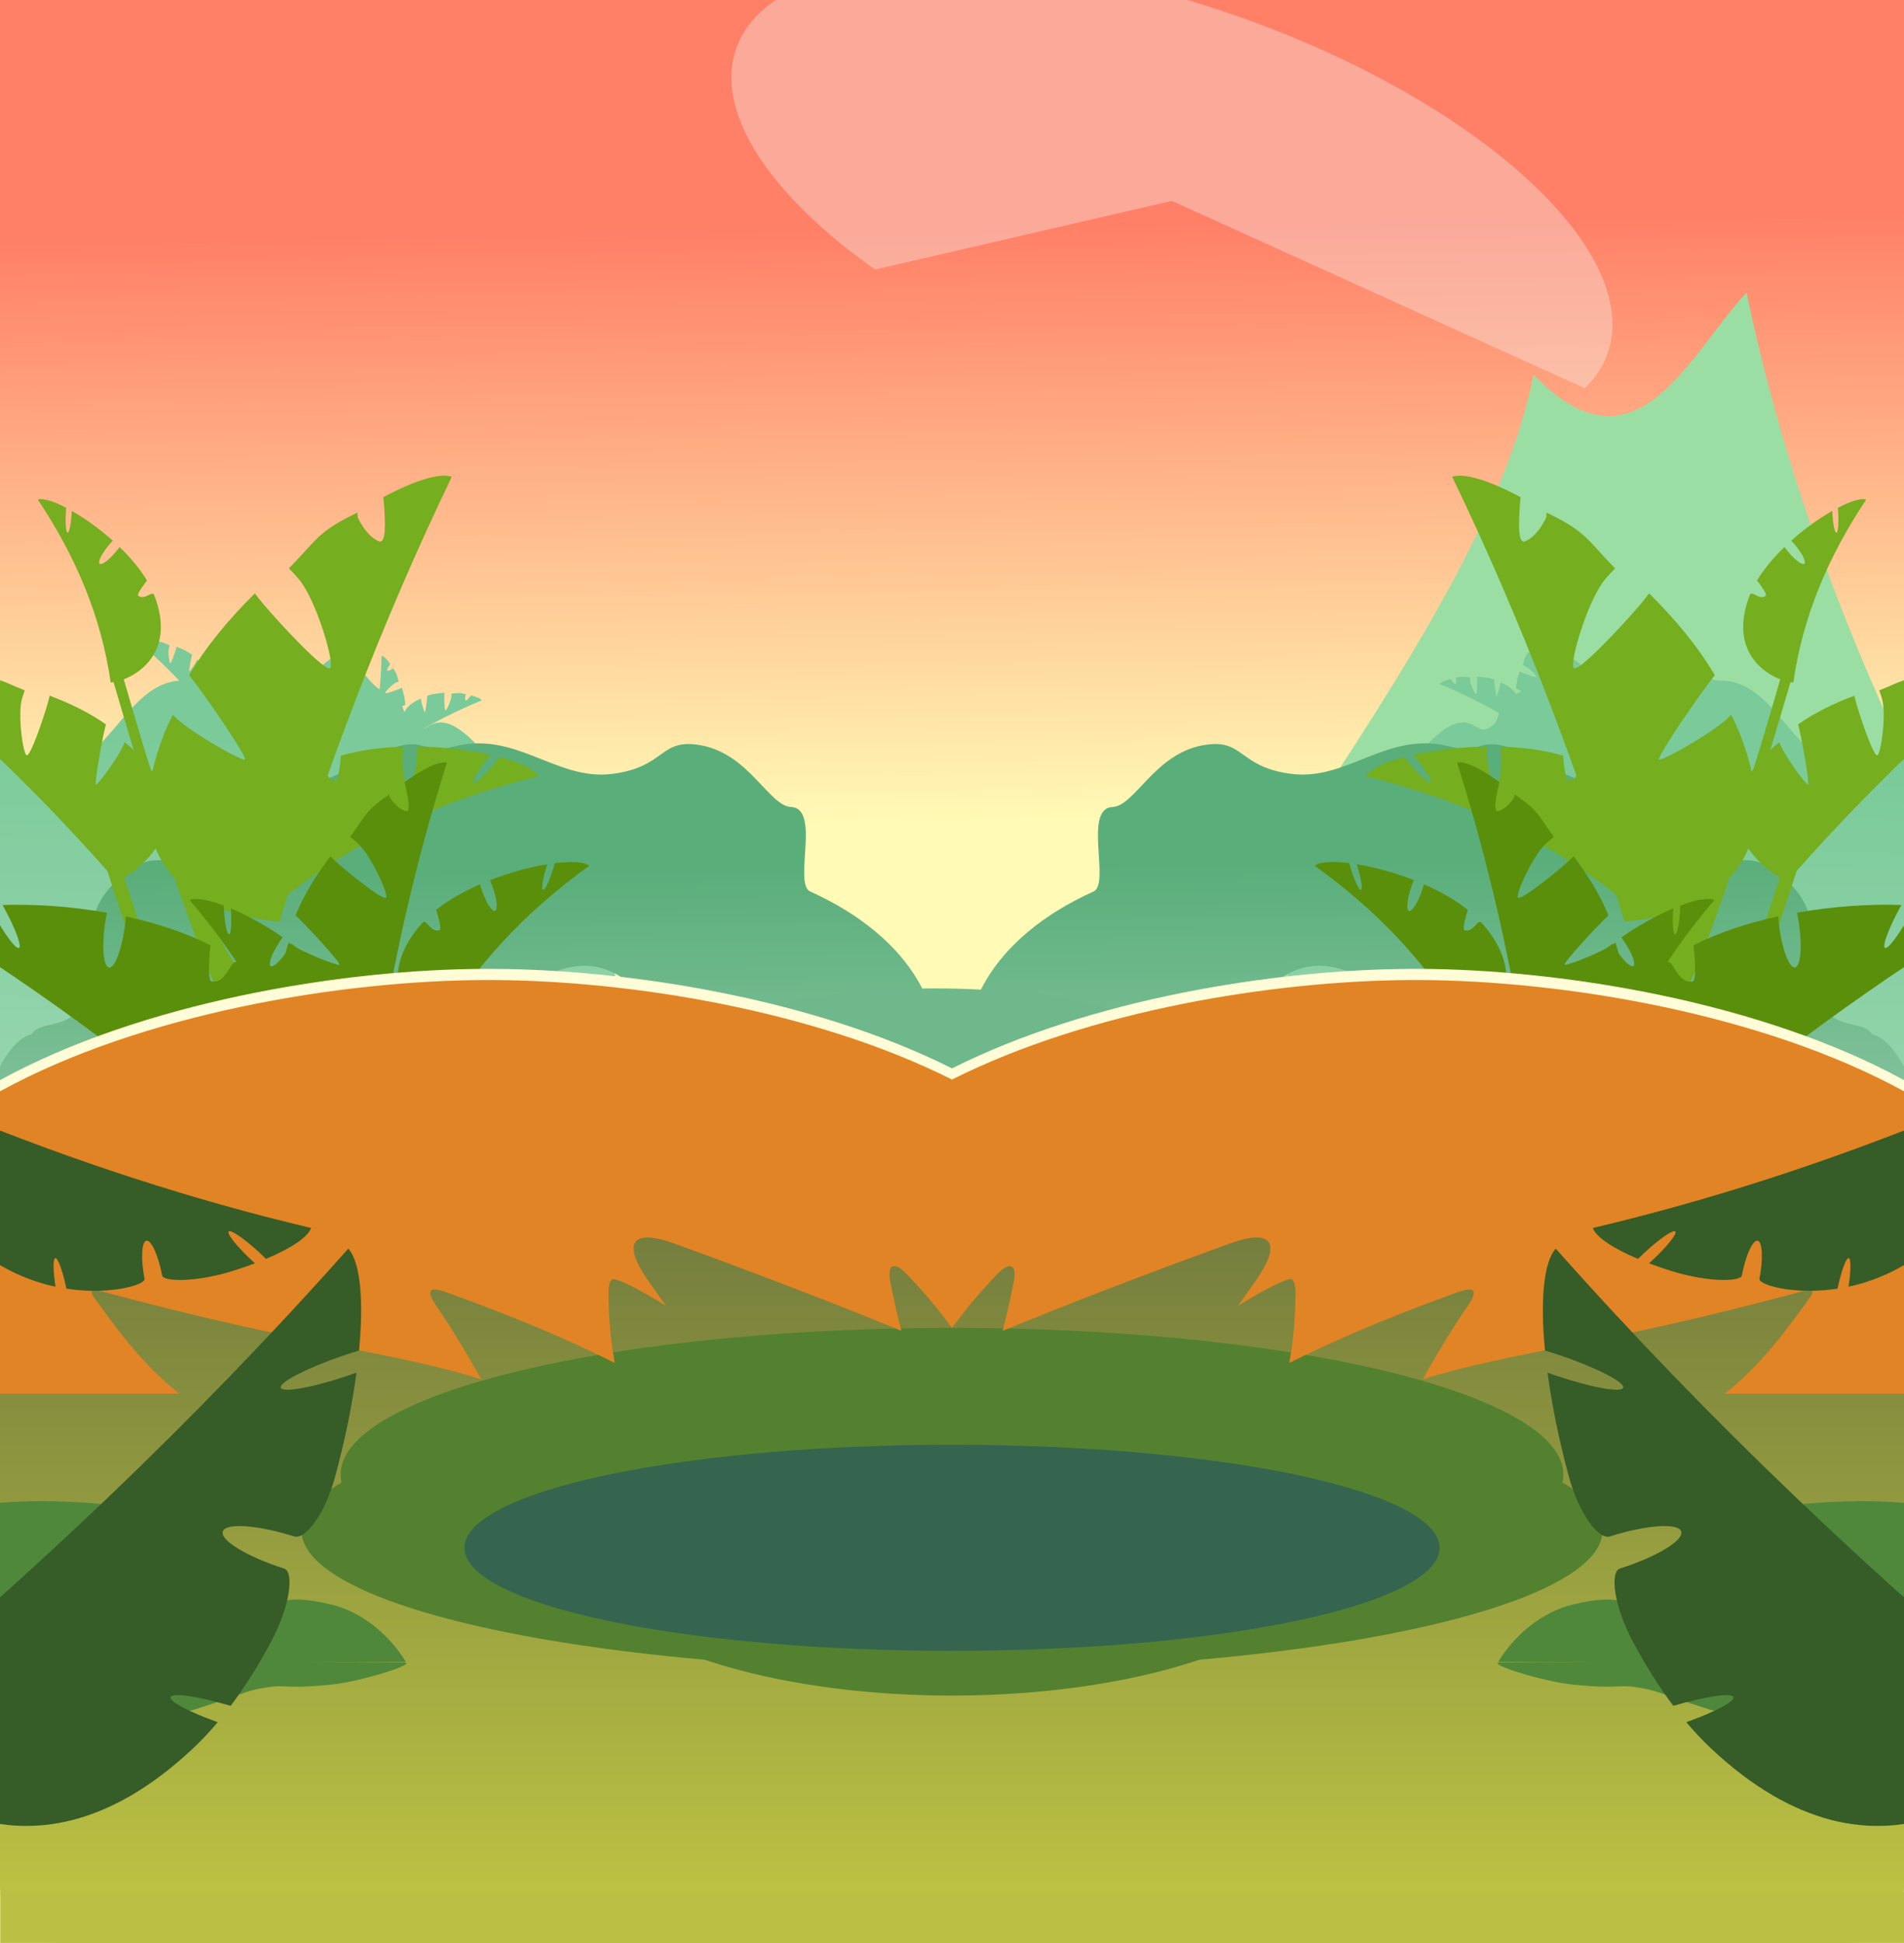 <?xml version="1.0" encoding="UTF-8" standalone="no"?>
<!-- Created with Inkscape (http://www.inkscape.org/) -->

<svg
   width="119.327mm"
   height="121.708mm"
   viewBox="0 0 119.327 121.708"
   version="1.1"
   id="svg1797"
   xml:space="preserve"
   inkscape:version="1.2 (dc2aedaf03, 2022-05-15)"
   sodipodi:docname="Highlighted Background_Dino.svg"
   xmlns:inkscape="http://www.inkscape.org/namespaces/inkscape"
   xmlns:sodipodi="http://sodipodi.sourceforge.net/DTD/sodipodi-0.dtd"
   xmlns:xlink="http://www.w3.org/1999/xlink"
   xmlns="http://www.w3.org/2000/svg"
   xmlns:svg="http://www.w3.org/2000/svg"><sodipodi:namedview
     id="namedview1799"
     pagecolor="#505050"
     bordercolor="#ffffff"
     borderopacity="1"
     inkscape:showpageshadow="0"
     inkscape:pageopacity="0"
     inkscape:pagecheckerboard="1"
     inkscape:deskcolor="#505050"
     inkscape:document-units="mm"
     showgrid="false"
     inkscape:zoom="0.7660845"
     inkscape:cx="75.709664"
     inkscape:cy="210.15958"
     inkscape:window-width="1366"
     inkscape:window-height="705"
     inkscape:window-x="-8"
     inkscape:window-y="-8"
     inkscape:window-maximized="1"
     inkscape:current-layer="g1904" /><defs
     id="defs1794"><linearGradient
       inkscape:collect="always"
       id="linearGradient1089"><stop
         style="stop-color:#fffab5;stop-opacity:1;"
         offset="0"
         id="stop1085" /><stop
         style="stop-color:#ff7f67;stop-opacity:1;"
         offset="1"
         id="stop1087" /></linearGradient><inkscape:path-effect
       effect="mirror_symmetry"
       start_point="66.945,148.481"
       end_point="66.945,192.95"
       center_point="66.945,170.716"
       id="path-effect1651"
       is_visible="true"
       lpeversion="1.2"
       lpesatellites=""
       mode="vertical"
       discard_orig_path="false"
       fuse_paths="false"
       oposite_fuse="false"
       split_items="false"
       split_open="false"
       link_styles="false" /><inkscape:path-effect
       effect="fillet_chamfer"
       id="path-effect1471"
       is_visible="true"
       lpeversion="1"
       nodesatellites_param="F,0,0,1,0,0,0,1 @ F,0,0,1,0,0,0,1 @ F,0,0,1,0,0,0,1 @ F,0,0,1,0,0,0,1 @ F,0,0,1,0,0,0,1 @ F,0,0,1,0,0,0,1 @ F,0,0,1,0,4.742,0,1 @ F,0,0,1,0,0,0,1 @ F,0,0,1,0,0,0,1 @ F,0,0,1,0,0,0,1 @ F,0,0,1,0,4.412,0,1 @ F,0,0,1,0,0,0,1 @ F,0,0,1,0,0,0,1 @ F,0,0,1,0,0,0,1 @ F,0,0,1,0,0,0,1 @ F,0,0,1,0,0,0,1 @ F,0,0,1,0,0,0,1"
       unit="px"
       method="auto"
       mode="F"
       radius="0"
       chamfer_steps="1"
       flexible="false"
       use_knot_distance="true"
       apply_no_radius="true"
       apply_with_radius="true"
       only_selected="false"
       hide_knots="false" /><inkscape:path-effect
       effect="fillet_chamfer"
       id="path-effect415"
       is_visible="true"
       lpeversion="1"
       nodesatellites_param="F,0,0,1,0,0,0,1 @ F,0,0,1,0,0,0,1 @ F,0,0,1,0,0,0,1 @ F,0,0,1,0,0,0,1 @ F,0,0,1,0,0,0,1 @ F,0,0,1,0,0,0,1 @ F,0,0,1,0,4.742,0,1 @ F,0,0,1,0,0,0,1 @ F,0,0,1,0,0,0,1 @ F,0,0,1,0,0,0,1 @ F,0,0,1,0,4.412,0,1 @ F,0,0,1,0,0,0,1 @ F,0,0,1,0,0,0,1 @ F,0,0,1,0,0,0,1 @ F,0,0,1,0,0,0,1 @ F,0,0,1,0,0,0,1 @ F,0,0,1,0,0,0,1"
       unit="px"
       method="auto"
       mode="F"
       radius="0"
       chamfer_steps="1"
       flexible="false"
       use_knot_distance="true"
       apply_no_radius="true"
       apply_with_radius="true"
       only_selected="false"
       hide_knots="false" /><inkscape:path-effect
       effect="fillet_chamfer"
       id="path-effect2438"
       is_visible="true"
       lpeversion="1"
       nodesatellites_param="F,0,0,1,0,0,0,1 @ F,0,0,1,0,0,0,1 @ F,0,0,1,0,0,0,1 @ F,0,0,1,0,0,0,1 @ F,0,0,1,0,0,0,1 @ F,0,0,1,0,0,0,1 @ F,0,0,1,0,0,0,1 @ F,0,0,1,0,0,0,1 @ F,0,0,1,0,0,0,1 @ F,0,0,1,0,0,0,1 @ F,0,0,1,0,0,0,1 @ F,0,0,1,0,0,0,1 @ F,0,0,1,0,0,0,1 @ F,0,0,1,0,0,0,1 @ F,0,0,1,0,0,0,1 @ F,0,0,1,0,0,0,1 @ F,0,0,1,0,0,0,1"
       unit="px"
       method="auto"
       mode="F"
       radius="0"
       chamfer_steps="1"
       flexible="false"
       use_knot_distance="true"
       apply_no_radius="true"
       apply_with_radius="true"
       only_selected="false"
       hide_knots="false" /><inkscape:path-effect
       effect="fillet_chamfer"
       id="path-effect2434"
       is_visible="true"
       lpeversion="1"
       nodesatellites_param="F,0,0,1,0,0,0,1 @ F,0,0,1,0,0,0,1 @ F,0,0,1,0,0,0,1 @ F,0,0,1,0,0,0,1 @ F,0,0,1,0,0,0,1 @ F,0,0,1,0,0,0,1 @ F,0,0,1,0,0,0,1 @ F,0,0,1,0,0,0,1 @ F,0,0,1,0,0,0,1 @ F,0,0,1,0,0,0,1 @ F,0,0,1,0,0,0,1 @ F,0,0,1,0,0,0,1 @ F,0,0,1,0,0,0,1 @ F,0,0,1,0,0,0,1 @ F,0,0,1,0,0,0,1 @ F,0,0,1,0,0,0,1 @ F,0,0,1,0,0,0,1"
       unit="px"
       method="auto"
       mode="F"
       radius="0"
       chamfer_steps="1"
       flexible="false"
       use_knot_distance="true"
       apply_no_radius="true"
       apply_with_radius="true"
       only_selected="false"
       hide_knots="false" /><inkscape:path-effect
       effect="fillet_chamfer"
       id="path-effect2424"
       is_visible="true"
       lpeversion="1"
       nodesatellites_param="F,0,0,1,0,0,0,1 @ F,0,0,1,0,0,0,1 @ F,0,0,1,0,0,0,1 @ F,0,0,1,0,0,0,1 @ F,0,0,1,0,0,0,1 @ F,0,0,1,0,0,0,1 @ F,0,0,1,0,0,0,1 @ F,0,0,1,0,0,0,1 @ F,0,0,1,0,0,0,1 @ F,0,0,1,0,0,0,1 @ F,0,0,1,0,0,0,1 @ F,0,0,1,0,0,0,1 @ F,0,0,1,0,0,0,1 @ F,0,0,1,0,0,0,1 @ F,0,0,1,0,0,0,1 @ F,0,0,1,0,0,0,1 @ F,0,0,1,0,0,0,1"
       unit="px"
       method="auto"
       mode="F"
       radius="0"
       chamfer_steps="1"
       flexible="false"
       use_knot_distance="true"
       apply_no_radius="true"
       apply_with_radius="true"
       only_selected="false"
       hide_knots="false" /><inkscape:path-effect
       effect="fillet_chamfer"
       id="path-effect2420"
       is_visible="true"
       lpeversion="1"
       nodesatellites_param="F,0,0,1,0,0,0,1 @ F,0,0,1,0,0,0,1 @ F,0,0,1,0,0,0,1 @ F,0,0,1,0,0,0,1 @ F,0,0,1,0,0,0,1 @ F,0,0,1,0,0,0,1 @ F,0,0,1,0,0,0,1 @ F,0,0,1,0,0,0,1 @ F,0,0,1,0,0,0,1 @ F,0,0,1,0,0,0,1 @ F,0,0,1,0,0,0,1 @ F,0,0,1,0,0,0,1 @ F,0,0,1,0,0,0,1 @ F,0,0,1,0,0,0,1 @ F,0,0,1,0,0,0,1 @ F,0,0,1,0,0,0,1 @ F,0,0,1,0,0,0,1"
       unit="px"
       method="auto"
       mode="F"
       radius="0"
       chamfer_steps="1"
       flexible="false"
       use_knot_distance="true"
       apply_no_radius="true"
       apply_with_radius="true"
       only_selected="false"
       hide_knots="false" /><inkscape:path-effect
       effect="fillet_chamfer"
       id="path-effect2406"
       is_visible="true"
       lpeversion="1"
       nodesatellites_param="F,0,0,1,0,0,0,1 @ F,0,0,1,0,0,0,1 @ F,0,0,1,0,0,0,1 @ F,0,0,1,0,0,0,1 @ F,0,0,1,0,0,0,1 @ F,0,0,1,0,0,0,1 @ F,0,0,1,0,0,0,1 @ F,0,0,1,0,0,0,1 @ F,0,0,1,0,0,0,1 @ F,0,0,1,0,0,0,1 @ F,0,0,1,0,0,0,1 @ F,0,0,1,0,0,0,1 @ F,0,0,1,0,0,0,1 @ F,0,0,1,0,0,0,1 @ F,0,0,1,0,0,0,1 @ F,0,0,1,0,0,0,1 @ F,0,0,1,0,0,0,1"
       unit="px"
       method="auto"
       mode="F"
       radius="0"
       chamfer_steps="1"
       flexible="false"
       use_knot_distance="true"
       apply_no_radius="true"
       apply_with_radius="true"
       only_selected="false"
       hide_knots="false" /><inkscape:path-effect
       effect="fillet_chamfer"
       id="path-effect2382"
       is_visible="true"
       lpeversion="1"
       nodesatellites_param="F,0,0,1,0,0,0,1 @ F,0,0,1,0,0,0,1 @ F,0,0,1,0,0,0,1 @ F,0,0,1,0,0,0,1 @ F,0,0,1,0,0,0,1 @ F,0,0,1,0,0,0,1 @ F,0,0,1,0,0,0,1 @ F,0,0,1,0,0,0,1 @ F,0,0,1,0,0,0,1 @ F,0,0,1,0,0,0,1 @ F,0,0,1,0,0,0,1 @ F,0,0,1,0,0,0,1 @ F,0,0,1,0,0,0,1 @ F,0,0,1,0,0,0,1 @ F,0,0,1,0,0,0,1 @ F,0,0,1,0,0,0,1 @ F,0,0,1,0,0,0,1"
       unit="px"
       method="auto"
       mode="F"
       radius="0"
       chamfer_steps="1"
       flexible="false"
       use_knot_distance="true"
       apply_no_radius="true"
       apply_with_radius="true"
       only_selected="false"
       hide_knots="false" /><inkscape:path-effect
       effect="mirror_symmetry"
       start_point="170.634,108.102"
       end_point="170.634,154.426"
       center_point="170.634,131.264"
       id="path-effect438"
       is_visible="true"
       lpeversion="1.2"
       lpesatellites=""
       mode="vertical"
       discard_orig_path="false"
       fuse_paths="false"
       oposite_fuse="false"
       split_items="false"
       split_open="false"
       link_styles="false" /><inkscape:path-effect
       effect="fillet_chamfer"
       id="path-effect4177"
       is_visible="true"
       lpeversion="1"
       nodesatellites_param="F,0,0,1,0,0,0,1 @ F,0,0,1,0,0,0,1 @ F,0,0,1,0,0,0,1 @ F,0,0,1,0,3.482,0,1 @ F,0,0,1,0,0,0,1 @ F,0,0,1,0,0,0,1 @ F,0,0,1,0,0,0,1 @ F,0,0,1,0,0,0,1 @ F,0,0,1,0,0,0,1 @ F,0,0,1,0,0,0,1 @ F,0,0,1,0,0,0,1 @ F,0,0,1,0,0,0,1 @ F,0,0,1,0,0,0,1 @ F,0,0,1,0,0,0,1 @ F,0,0,1,0,0,0,1 @ F,0,0,1,0,0,0,1 @ F,0,0,1,0,0,0,1"
       unit="px"
       method="auto"
       mode="F"
       radius="0"
       chamfer_steps="1"
       flexible="false"
       use_knot_distance="true"
       apply_no_radius="true"
       apply_with_radius="true"
       only_selected="false"
       hide_knots="false" /><inkscape:path-effect
       effect="fillet_chamfer"
       id="path-effect3912"
       is_visible="true"
       lpeversion="1"
       nodesatellites_param="F,0,0,1,0,0,0,1 @ F,0,0,1,0,0,0,1 @ F,0,0,1,0,0,0,1 @ F,0,0,1,0,3.482,0,1 @ F,0,0,1,0,0,0,1 @ F,0,0,1,0,0,0,1 @ F,0,0,1,0,0,0,1 @ F,0,0,1,0,0,0,1 @ F,0,0,1,0,0,0,1 @ F,0,0,1,0,0,0,1 @ F,0,0,1,0,0,0,1 @ F,0,0,1,0,0,0,1 @ F,0,0,1,0,0,0,1 @ F,0,0,1,0,0,0,1 @ F,0,0,1,0,0,0,1 @ F,0,0,1,0,0,0,1 @ F,0,0,1,0,0,0,1"
       unit="px"
       method="auto"
       mode="F"
       radius="0"
       chamfer_steps="1"
       flexible="false"
       use_knot_distance="true"
       apply_no_radius="true"
       apply_with_radius="true"
       only_selected="false"
       hide_knots="false" /><inkscape:path-effect
       effect="fillet_chamfer"
       id="path-effect3789"
       is_visible="true"
       lpeversion="1"
       nodesatellites_param="F,0,0,1,0,0,0,1 @ F,0,0,1,0,0,0,1 @ F,0,0,1,0,0,0,1 @ F,0,0,1,0,3.482,0,1 @ F,0,0,1,0,0,0,1 @ F,0,0,1,0,0,0,1 @ F,0,0,1,0,0,0,1 @ F,0,0,1,0,0,0,1 @ F,0,0,1,0,0,0,1 @ F,0,0,1,0,0,0,1 @ F,0,0,1,0,0,0,1 @ F,0,0,1,0,0,0,1 @ F,0,0,1,0,0,0,1 @ F,0,0,1,0,0,0,1 @ F,0,0,1,0,0,0,1 @ F,0,0,1,0,0,0,1 @ F,0,0,1,0,0,0,1"
       unit="px"
       method="auto"
       mode="F"
       radius="0"
       chamfer_steps="1"
       flexible="false"
       use_knot_distance="true"
       apply_no_radius="true"
       apply_with_radius="true"
       only_selected="false"
       hide_knots="false" /><inkscape:path-effect
       effect="fillet_chamfer"
       id="path-effect3783"
       is_visible="true"
       lpeversion="1"
       nodesatellites_param="F,0,0,1,0,0,0,1 @ F,0,0,1,0,0,0,1 @ F,0,0,1,0,0,0,1 @ F,0,0,1,0,0,0,1 @ F,0,0,1,0,0,0,1 @ F,0,0,1,0,0,0,1 @ F,0,0,1,0,0,0,1 @ F,0,0,1,0,0,0,1 @ F,0,0,1,0,0,0,1 @ F,0,0,1,0,0,0,1 @ F,0,0,1,0,0,0,1 @ F,0,0,1,0,0,0,1 @ F,0,0,1,0,0,0,1 @ F,0,0,1,0,0,0,1 @ F,0,0,1,0,0,0,1 @ F,0,0,1,0,0,0,1 @ F,0,0,1,0,0,0,1"
       unit="px"
       method="auto"
       mode="F"
       radius="0"
       chamfer_steps="1"
       flexible="false"
       use_knot_distance="true"
       apply_no_radius="true"
       apply_with_radius="true"
       only_selected="false"
       hide_knots="false" /><inkscape:path-effect
       effect="fillet_chamfer"
       id="path-effect3777"
       is_visible="true"
       lpeversion="1"
       nodesatellites_param="F,0,0,1,0,0,0,1 @ F,0,0,1,0,0,0,1 @ F,0,0,1,0,0,0,1 @ F,0,0,1,0,0,0,1 @ F,0,0,1,0,0,0,1 @ F,0,0,1,0,0,0,1 @ F,0,0,1,0,0,0,1 @ F,0,0,1,0,0,0,1 @ F,0,0,1,0,0,0,1 @ F,0,0,1,0,0,0,1 @ F,0,0,1,0,0,0,1 @ F,0,0,1,0,0,0,1 @ F,0,0,1,0,0,0,1 @ F,0,0,1,0,0,0,1 @ F,0,0,1,0,0,0,1 @ F,0,0,1,0,0,0,1 @ F,0,0,1,0,0,0,1"
       unit="px"
       method="auto"
       mode="F"
       radius="0"
       chamfer_steps="1"
       flexible="false"
       use_knot_distance="true"
       apply_no_radius="true"
       apply_with_radius="true"
       only_selected="false"
       hide_knots="false" /><inkscape:path-effect
       effect="fillet_chamfer"
       id="path-effect3219"
       is_visible="true"
       lpeversion="1"
       nodesatellites_param="F,0,0,1,0,0,0,1 @ F,0,0,1,0,0,0,1 @ F,0,0,1,0,0,0,1 @ F,0,0,1,0,3.482,0,1 @ F,0,0,1,0,0,0,1 @ F,0,0,1,0,0,0,1 @ F,0,0,1,0,0,0,1 @ F,0,0,1,0,0,0,1 @ F,0,0,1,0,0,0,1 @ F,0,0,1,0,0,0,1 @ F,0,0,1,0,0,0,1 @ F,0,0,1,0,0,0,1 @ F,0,0,1,0,0,0,1 @ F,0,0,1,0,0,0,1 @ F,0,0,1,0,0,0,1 @ F,0,0,1,0,0,0,1"
       unit="px"
       method="auto"
       mode="F"
       radius="0"
       chamfer_steps="1"
       flexible="false"
       use_knot_distance="true"
       apply_no_radius="true"
       apply_with_radius="true"
       only_selected="false"
       hide_knots="false" /><inkscape:path-effect
       effect="fillet_chamfer"
       id="path-effect3213"
       is_visible="true"
       lpeversion="1"
       nodesatellites_param="F,0,0,1,0,0,0,1 @ F,0,0,1,0,0,0,1 @ F,0,0,1,0,0,0,1 @ F,0,0,1,0,0,0,1 @ F,0,0,1,0,0,0,1 @ F,0,0,1,0,0,0,1 @ F,0,0,1,0,0,0,1 @ F,0,0,1,0,0,0,1 @ F,0,0,1,0,0,0,1 @ F,0,0,1,0,0,0,1 @ F,0,0,1,0,0,0,1 @ F,0,0,1,0,0,0,1 @ F,0,0,1,0,0,0,1 @ F,0,0,1,0,0,0,1 @ F,0,0,1,0,0,0,1 @ F,0,0,1,0,0,0,1 @ F,0,0,1,0,0,0,1"
       unit="px"
       method="auto"
       mode="F"
       radius="0"
       chamfer_steps="1"
       flexible="false"
       use_knot_distance="true"
       apply_no_radius="true"
       apply_with_radius="true"
       only_selected="false"
       hide_knots="false" /><inkscape:path-effect
       effect="fillet_chamfer"
       id="path-effect3089"
       is_visible="true"
       lpeversion="1"
       nodesatellites_param="F,0,0,1,0,0,0,1 @ F,0,0,1,0,0,0,1 @ F,0,0,1,0,0,0,1 @ F,0,0,1,0,3.482,0,1 @ F,0,0,1,0,0,0,1 @ F,0,0,1,0,0,0,1 @ F,0,0,1,0,0,0,1 @ F,0,0,1,0,0,0,1 @ F,0,0,1,0,0,0,1 @ F,0,0,1,0,0,0,1 @ F,0,0,1,0,0,0,1 @ F,0,0,1,0,0,0,1 @ F,0,0,1,0,0,0,1 @ F,0,0,1,0,0,0,1 @ F,0,0,1,0,0,0,1 @ F,0,0,1,0,0,0,1 @ F,0,0,1,0,0,0,1"
       unit="px"
       method="auto"
       mode="F"
       radius="0"
       chamfer_steps="1"
       flexible="false"
       use_knot_distance="true"
       apply_no_radius="true"
       apply_with_radius="true"
       only_selected="false"
       hide_knots="false" /><inkscape:path-effect
       effect="fillet_chamfer"
       id="path-effect618"
       is_visible="true"
       lpeversion="1"
       nodesatellites_param="F,0,0,1,0,0,0,1 @ F,0,0,1,0,0,0,1 @ F,0,0,1,0,0,0,1 @ F,0,0,1,0,0,0,1 @ F,0,0,1,0,0,0,1 @ F,0,0,1,0,0,0,1 @ F,0,0,1,0,0,0,1 @ F,0,0,1,0,0,0,1 @ F,0,0,1,0,0,0,1 @ F,0,0,1,0,0,0,1 @ F,0,0,1,0,0,0,1 @ F,0,0,1,0,0,0,1 @ F,0,0,1,0,0,0,1 @ F,0,0,1,0,0,0,1 @ F,0,0,1,0,0,0,1 @ F,0,0,1,0,0,0,1 @ F,0,0,1,0,0,0,1"
       unit="px"
       method="auto"
       mode="F"
       radius="0"
       chamfer_steps="1"
       flexible="false"
       use_knot_distance="true"
       apply_no_radius="true"
       apply_with_radius="true"
       only_selected="false"
       hide_knots="false" /><inkscape:path-effect
       effect="fillet_chamfer"
       id="path-effect26620"
       is_visible="true"
       lpeversion="1"
       nodesatellites_param="F,0,0,1,0,0,0,1 @ F,0,0,1,0,0,0,1 @ F,0,0,1,0,0,0,1 @ F,0,0,1,0,3.482,0,1 @ F,0,0,1,0,0,0,1 @ F,0,0,1,0,0,0,1 @ F,0,0,1,0,4.742,0,1 @ F,0,0,1,0,0,0,1 @ F,0,0,1,0,0,0,1 @ F,0,0,1,0,0,0,1 @ F,0,0,1,0,4.412,0,1 @ F,0,0,1,0,11.638,0,1 @ F,0,0,1,0,3.91,0,1 @ F,0,0,1,0,0,0,1 @ F,0,0,1,0,0,0,1 @ F,0,0,1,0,5.08,0,1"
       unit="px"
       method="auto"
       mode="F"
       radius="0"
       chamfer_steps="1"
       flexible="false"
       use_knot_distance="true"
       apply_no_radius="true"
       apply_with_radius="true"
       only_selected="false"
       hide_knots="false" /><linearGradient
       inkscape:collect="always"
       id="linearGradient25801"><stop
         style="stop-color:#8ec8a5;stop-opacity:1;"
         offset="0"
         id="stop25799" /><stop
         style="stop-color:#5aae7a;stop-opacity:1;"
         offset="1"
         id="stop25797" /></linearGradient><linearGradient
       inkscape:collect="always"
       id="linearGradient25791"><stop
         style="stop-color:#ffffff;stop-opacity:1;"
         offset="0"
         id="stop25789" /><stop
         style="stop-color:#7bca99;stop-opacity:1;"
         offset="1"
         id="stop25787" /></linearGradient><inkscape:path-effect
       effect="mirror_symmetry"
       start_point="-58.725,169.248"
       end_point="-58.725,256.289"
       center_point="-58.725,212.768"
       id="path-effect25785"
       is_visible="true"
       lpeversion="1.2"
       lpesatellites=""
       mode="vertical"
       discard_orig_path="false"
       fuse_paths="false"
       oposite_fuse="false"
       split_items="false"
       split_open="false"
       link_styles="false" /><inkscape:path-effect
       effect="mirror_symmetry"
       start_point="-3.032,198.659"
       end_point="-3.032,218.937"
       center_point="-3.032,208.798"
       id="path-effect25783"
       is_visible="true"
       lpeversion="1.2"
       lpesatellites=""
       mode="vertical"
       discard_orig_path="false"
       fuse_paths="false"
       oposite_fuse="false"
       split_items="false"
       split_open="false"
       link_styles="false" /><inkscape:path-effect
       effect="fillet_chamfer"
       id="path-effect22651"
       is_visible="true"
       lpeversion="1"
       nodesatellites_param="F,0,0,1,0,2.239,0,1 @ F,0,0,1,0,0,0,1 @ F,0,0,1,0,0,0,1 @ F,0,0,1,0,2.78,0,1 @ F,0,1,1,0,2.78,0,1"
       unit="px"
       method="auto"
       mode="F"
       radius="0"
       chamfer_steps="1"
       flexible="false"
       use_knot_distance="true"
       apply_no_radius="true"
       apply_with_radius="true"
       only_selected="false"
       hide_knots="false" /><inkscape:path-effect
       effect="mirror_symmetry"
       start_point="69.608,172.606"
       end_point="69.608,182.754"
       center_point="69.608,177.68"
       id="path-effect25702"
       is_visible="true"
       lpeversion="1.2"
       lpesatellites=""
       mode="vertical"
       discard_orig_path="false"
       fuse_paths="false"
       oposite_fuse="false"
       split_items="false"
       split_open="false"
       link_styles="false" /><linearGradient
       inkscape:collect="always"
       id="linearGradient9215"><stop
         style="stop-color:#6f783d;stop-opacity:1;"
         offset="0"
         id="stop9211" /><stop
         style="stop-color:#c1c743;stop-opacity:1;"
         offset="1"
         id="stop9213" /></linearGradient><inkscape:path-effect
       effect="mirror_symmetry"
       start_point="69.608,172.606"
       end_point="69.608,182.754"
       center_point="69.608,177.68"
       id="path-effect8079"
       is_visible="true"
       lpeversion="1.2"
       lpesatellites=""
       mode="vertical"
       discard_orig_path="false"
       fuse_paths="false"
       oposite_fuse="false"
       split_items="false"
       split_open="false"
       link_styles="false" /><inkscape:path-effect
       effect="mirror_symmetry"
       start_point="103.977,139.959"
       end_point="103.977,165.866"
       center_point="103.977,152.913"
       id="path-effect6466"
       is_visible="true"
       lpeversion="1.2"
       lpesatellites=""
       mode="free"
       discard_orig_path="false"
       fuse_paths="true"
       oposite_fuse="false"
       split_items="false"
       split_open="false"
       link_styles="false" /><linearGradient
       inkscape:collect="always"
       id="linearGradient1843"><stop
         style="stop-color:#fffab5;stop-opacity:1;"
         offset="0"
         id="stop1839" /><stop
         style="stop-color:#ffaa9a;stop-opacity:1;"
         offset="1"
         id="stop1841" /></linearGradient><linearGradient
       inkscape:collect="always"
       xlink:href="#linearGradient1089"
       id="linearGradient1845"
       x1="103.631"
       y1="130.079"
       x2="103.058"
       y2="92.618"
       gradientUnits="userSpaceOnUse" /><linearGradient
       inkscape:collect="always"
       xlink:href="#linearGradient9215"
       id="linearGradient9217"
       x1="103.977"
       y1="152.474"
       x2="103.977"
       y2="189.39"
       gradientUnits="userSpaceOnUse"
       gradientTransform="matrix(1,0,0,1.295,0,-44.971)" /><linearGradient
       inkscape:collect="always"
       xlink:href="#linearGradient25791"
       id="linearGradient25793"
       x1="-58.858"
       y1="281.803"
       x2="-57.177"
       y2="202.739"
       gradientUnits="userSpaceOnUse" /><linearGradient
       inkscape:collect="always"
       xlink:href="#linearGradient25801"
       id="linearGradient25803"
       x1="-59.013"
       y1="222.047"
       x2="-59.145"
       y2="208.007"
       gradientUnits="userSpaceOnUse" /><filter
       inkscape:label="Lapping"
       inkscape:menu="Distort"
       inkscape:menu-tooltip="Something like a water noise"
       height="1.152"
       y="-0.076"
       width="1.08"
       x="-0.04"
       style="color-interpolation-filters:sRGB"
       id="filter25867"><feTurbulence
         numOctaves="5"
         seed="0"
         type="fractalNoise"
         baseFrequency="0.1"
         result="result1"
         id="feTurbulence25861" /><feGaussianBlur
         stdDeviation="2"
         result="result2"
         id="feGaussianBlur25863" /><feDisplacementMap
         scale="50"
         yChannelSelector="B"
         xChannelSelector="R"
         in="SourceGraphic"
         in2="result2"
         id="feDisplacementMap25865" /></filter><clipPath
       clipPathUnits="userSpaceOnUse"
       id="clipPath1906"><rect
         style="fill:url(#linearGradient1910);fill-opacity:1;stroke-width:0.636;stroke-linecap:round;stroke-linejoin:round"
         id="rect1908"
         width="119.327"
         height="121.708"
         x="44.313"
         y="78.569"
         ry="0"
         inkscape:label="bg" /></clipPath><linearGradient
       inkscape:collect="always"
       xlink:href="#linearGradient1843"
       id="linearGradient1910"
       gradientUnits="userSpaceOnUse"
       gradientTransform="translate(2.1875e-6)"
       x1="103.631"
       y1="130.079"
       x2="103.058"
       y2="92.618" /></defs><g
     inkscape:label="Layer 1"
     inkscape:groupmode="layer"
     id="layer1"
     transform="translate(-44.313,-78.569)"><path
       id="rect11889"
       style="display:inline;opacity:0.207;fill:#000000;fill-opacity:1;stroke:none;stroke-width:0.1;stroke-linecap:round;stroke-linejoin:round;stroke-miterlimit:9.4"
       d="M 48.838,78.569 H 47.858 c -0.123,0 -0.244,0.006 -0.363,0.018 -0.119,0.012 -0.237,0.03 -0.352,0.054 -0.116,0.024 -0.229,0.052 -0.341,0.087 -0.111,0.034 -0.22,0.074 -0.326,0.119 -0.106,0.045 -0.209,0.095 -0.31,0.149 -0.1,0.054 -0.198,0.113 -0.292,0.177 -0.094,0.064 -0.185,0.132 -0.273,0.204 -0.087,0.072 -0.171,0.148 -0.251,0.228 -0.08,0.08 -0.156,0.164 -0.228,0.251 -0.072,0.087 -0.141,0.179 -0.204,0.273 -0.064,0.094 -0.122,0.192 -0.177,0.292 -0.054,0.1 -0.105,0.203 -0.149,0.31 -0.045,0.106 -0.084,0.215 -0.119,0.326 -0.034,0.111 -0.063,0.225 -0.087,0.341 -0.024,0.116 -0.042,0.233 -0.054,0.352 -0.012,0.119 -0.018,0.241 -0.018,0.363 V 196.733 c 0,0.123 0.006,0.244 0.018,0.363 0.012,0.119 0.03,0.237 0.054,0.352 0.024,0.116 0.052,0.229 0.087,0.341 0.034,0.111 0.074,0.22 0.119,0.326 0.045,0.106 0.095,0.209 0.149,0.31 0.054,0.1 0.113,0.198 0.177,0.292 0.064,0.094 0.132,0.185 0.204,0.273 0.072,0.087 0.148,0.171 0.228,0.251 0.08,0.08 0.164,0.156 0.251,0.228 0.087,0.072 0.179,0.141 0.273,0.204 0.094,0.064 0.192,0.123 0.292,0.177 0.1,0.054 0.203,0.104 0.31,0.149 0.106,0.045 0.215,0.084 0.326,0.119 0.111,0.034 0.225,0.063 0.341,0.087 0.116,0.024 0.233,0.042 0.352,0.054 0.119,0.012 0.241,0.018 0.363,0.018 h 0.98 z"
       sodipodi:insensitive="true" /><g
       id="g57010"><path
         id="path26608"
         style="fill:#ff0000;fill-rule:evenodd;stroke-width:0.159"
         d="m 39.073,-173.022 c 2.756,23.641 3.42,47.114 2.572,70.135 6.579,1.774 25.742,-0.239 25.094,-24.142 -0.002,-0.061 -0.004,-0.122 -0.005,-0.183 -0.065,-1.921 -1.663,-2.667 -3.445,-1.947 -1.127,0.455 -1.87,0.611 -2.009,0.384 -0.258,-0.439 1.78,-2.152 4.776,-4.013 -0.673,-3.352 -1.802,-6.811 -3.233,-10.229 -1.011,-2.415 -2.702,-3.797 -3.65,-3.234 -3.386,2.012 -6.526,2.979 -7.013,2.16 -0.487,-0.819 1.864,-3.114 5.251,-5.126 1.038,-0.615 0.984,-2.782 -0.284,-4.863 -0.359,-0.589 -0.723,-1.171 -1.09,-1.744 -3.464,-5.408 -7.026,-9.056 -7.181,-8.688 -2.605,5.249 -3.403,6.305 -3.743,6.162 -0.535,-0.227 0.272,-3.351 1.804,-6.98 0.367,-0.867 -0.809,-3.285 -2.959,-5.084 -1.987,-1.663 -3.693,-2.608 -4.885,-2.608 z"
         inkscape:path-effect="#path-effect26620"
         inkscape:original-d="m 39.073427,-173.02207 c 2.755564,23.64055 3.419578,47.11449 2.57215,70.13462 6.579422,1.77448 25.742118,-0.23875 25.094114,-24.14182 -0.03231,-1.19148 -0.141389,-2.41041 -0.319297,-3.64905 a 1.0211756,7.1320315 59.287672 0 1 -5.140253,1.90396 1.0211756,7.1320315 59.287672 0 1 4.775781,-4.01289 c -0.958578,-4.77237 -2.840424,-9.76302 -5.203174,-14.54136 a 1.7248145,7.1320315 59.287672 0 1 -1.679358,1.07846 1.7248145,7.1320315 59.287672 0 1 -7.012745,2.1597 1.7248145,7.1320315 59.287672 0 1 5.250836,-5.1256 1.7248145,7.1320315 59.287672 0 1 1.919845,-1.04108 c -3.089323,-5.67701 -6.753257,-10.90906 -10.199507,-14.9217 a 1.0522669,7.1320315 22.882195 0 1 -0.275687,0.66787 1.0522669,7.1320315 22.882195 0 1 -3.74281,6.1617 1.0522669,7.1320315 22.882195 0 1 1.803963,-6.98004 1.0522669,7.1320315 22.882195 0 1 0.692801,-1.55786 c -3.514624,-3.7957 -6.661917,-6.13491 -8.536659,-6.13491 z" /><g
         id="g1904"
         clip-path="url(#clipPath1906)"><rect
           style="fill:url(#linearGradient1845);fill-opacity:1;stroke-width:0.636;stroke-linecap:round;stroke-linejoin:round"
           id="rect1837"
           width="119.327"
           height="121.708"
           x="44.313"
           y="78.569"
           ry="0"
           inkscape:label="bg" /><path
           id="path11110"
           style="fill:url(#linearGradient9217);fill-opacity:1;stroke-width:0.901;stroke-linecap:round;stroke-linejoin:round"
           inkscape:label="bg overlay"
           d="m 44.313,152.474 v 44.259 c 0,0.123 0.006,0.244 0.018,0.363 0.012,0.119 0.03,0.237 0.054,0.352 0.024,0.116 0.052,0.229 0.087,0.341 0.034,0.111 0.074,0.22 0.119,0.326 0.045,0.106 0.095,0.209 0.149,0.31 0.054,0.1 0.113,0.198 0.177,0.292 0.064,0.094 0.132,0.185 0.204,0.273 0.072,0.087 0.148,0.171 0.228,0.251 0.08,0.08 0.164,0.156 0.251,0.228 0.087,0.072 0.179,0.141 0.273,0.204 0.094,0.064 0.192,0.123 0.292,0.177 0.1,0.054 0.203,0.104 0.31,0.149 0.106,0.045 0.215,0.084 0.326,0.119 0.111,0.034 0.225,0.063 0.341,0.087 0.116,0.024 0.233,0.042 0.352,0.054 0.119,0.012 0.241,0.018 0.363,0.018 H 160.096 c 0.123,0 0.244,-0.006 0.363,-0.018 0.119,-0.012 0.237,-0.03 0.352,-0.054 0.116,-0.024 0.229,-0.052 0.341,-0.087 0.111,-0.034 0.22,-0.074 0.326,-0.119 0.106,-0.045 0.209,-0.094 0.31,-0.149 0.1,-0.054 0.198,-0.114 0.292,-0.177 0.094,-0.064 0.185,-0.132 0.273,-0.204 0.087,-0.072 0.171,-0.148 0.251,-0.228 0.08,-0.08 0.156,-0.164 0.228,-0.251 0.072,-0.087 0.141,-0.179 0.204,-0.273 0.064,-0.094 0.122,-0.192 0.177,-0.292 0.054,-0.1 0.105,-0.203 0.149,-0.31 0.045,-0.106 0.084,-0.215 0.119,-0.326 0.034,-0.111 0.063,-0.225 0.087,-0.341 0.024,-0.116 0.042,-0.233 0.054,-0.352 0.012,-0.119 0.018,-0.241 0.018,-0.363 v -44.259 z" /><g
           id="g7809"
           inkscape:label="shadows"
           transform="matrix(1,0,0,0.939,0,10.426)"><ellipse
             style="display:inline;fill:#538130;fill-opacity:1;fill-rule:evenodd;stroke-width:0.188"
             id="ellipse9177"
             cx="103.977"
             cy="175.912"
             rx="23.646"
             ry="9.772" /><ellipse
             style="display:inline;fill:#538130;fill-opacity:1;fill-rule:evenodd;stroke-width:0.24"
             id="path6489"
             cx="103.977"
             cy="-170.926"
             rx="38.313"
             ry="9.772"
             transform="scale(1,-1)" /><ellipse
             style="display:inline;opacity:1;fill:#538130;fill-opacity:1;fill-rule:evenodd;stroke-width:0.241"
             id="ellipse7388"
             cx="103.977"
             cy="-174.684"
             rx="40.767"
             ry="9.307"
             transform="scale(1,-1)" /><ellipse
             style="display:inline;opacity:0.703;fill:#285a5d;fill-opacity:1;fill-rule:evenodd;stroke-width:0.18"
             id="ellipse7390"
             cx="103.977"
             cy="175.827"
             rx="30.558"
             ry="6.877" /></g><rect
           style="opacity:1;fill:#bac043;stroke-width:0.1;stroke-linecap:round;stroke-linejoin:round;stroke-miterlimit:9.4;fill-opacity:1"
           id="rect28808"
           width="119.309"
           height="3.181"
           x="44.331"
           y="197.097" /><path
           style="opacity:0.597;fill:#f4f4f4;fill-opacity:1;fill-rule:evenodd;stroke-width:0.265;filter:url(#filter25867)"
           id="path25859"
           sodipodi:type="arc"
           sodipodi:cx="-169.27951"
           sodipodi:cy="150.59856"
           sodipodi:rx="60.180187"
           sodipodi:ry="32.740517"
           sodipodi:start="0"
           sodipodi:end="4.3294222"
           sodipodi:arc-type="slice"
           d="m -109.099,150.599 a 60.18,32.741 0 0 1 -52.519,32.474 60.18,32.741 0 0 1 -65.891,-24.206 60.18,32.741 0 0 1 35.742,-38.637 l 22.488,30.369 z"
           transform="matrix(0.43,0.195,0.294,-0.286,146.272,167.234)" /><g
           id="g19091"
           transform="matrix(1.168,0,0,1.398,172.559,-158.089)"><path
             id="rect14245"
             style="display:inline;opacity:1;fill:#9bdea3;fill-opacity:1;stroke-width:0.1;stroke-linecap:round;stroke-linejoin:round;stroke-miterlimit:9.4"
             d="m -27.511,186.073 c -2.4,9.995 -14.709,21.839 -23.971,35.357 H 4.647 C -4.356,209.463 -12.421,197.026 -16.085,182.389 v 0 c -3.169,2.876 -5.948,8.444 -11.425,3.684 z"
             sodipodi:nodetypes="cccccc"
             inkscape:path-effect="#path-effect22651"
             inkscape:original-d="m -27.510531,186.0732 c -2.400482,9.99537 -14.709307,21.83936 -23.971441,35.35682 H 4.6469015 C -4.3564692,209.46271 -12.421475,197.02615 -16.085166,182.38899 v 0 c -3.168869,2.87582 -5.948383,8.44442 -11.425365,3.68421 z" /><path
             id="path25298"
             style="display:inline;fill:url(#linearGradient25793);fill-opacity:1;fill-rule:evenodd;stroke-width:0.157"
             d="m -40.615,216.185 c 0.457,0.843 0.225,0.788 1.276,1.19 1.051,0.402 2.345,1.445 3.972,1.56 1.627,0.115 2.003,-4.628 4.187,-4.647 0.546,-0.005 0.478,-2.102 1.3,-1.681 0.821,0.421 1.344,1.35 2.28,1.914 0.936,0.564 1.69,0.215 2.579,0.638 0.889,0.424 3.05,-3.567 3.73,-3.589 2.789,-0.092 1.924,3.747 3.378,2.9 4.99,-2.906 6.273,2.038 7.339,3.199 2.102,2.29 4.884,-2.98 5.557,-4.063 0.49,-0.789 1.399,-3.675 1.911,-4.732 0.43,-0.889 -1.096,-2.146 -2.094,-3.179 -0.998,-1.033 -0.215,-1.598 -1.999,-2.38 -1.784,-0.781 -1.682,0.688 -4.041,0.251 -2.359,-0.437 -3.468,-3.786 -6.191,-3.786 -1.361,0 -1.054,-0.936 -2.504,-0.806 -1.45,0.13 -1.59,0.504 -3.055,0.748 -1.409,0.556 -1.996,-1.318 -3.236,-1.035 -0.67,0.153 -1.078,1.298 -2.254,1.704 -1.274,0.44 -0.53,1.258 -1.595,1.562 -0.543,0.155 -0.927,-0.872 -2.499,0.188 -0.869,0.585 -1.68,1.412 -1.974,3.604 -0.322,2.403 -1.192,3.111 -1.388,3.247 -0.784,0.542 -1.558,-0.082 -1.987,0.495 -1.45,-0.151 -4.098,5.085 -2.691,6.699 z m -36.221,0 c -0.457,0.843 -0.225,0.788 -1.276,1.19 -1.051,0.402 -2.345,1.445 -3.972,1.56 -1.627,0.115 -2.003,-4.628 -4.187,-4.647 -0.546,-0.005 -0.478,-2.102 -1.3,-1.681 -0.821,0.421 -1.344,1.35 -2.28,1.914 -0.936,0.564 -1.69,0.215 -2.579,0.638 -0.889,0.424 -3.05,-3.567 -3.73,-3.589 -2.789,-0.092 -1.924,3.747 -3.378,2.9 -4.99,-2.906 -6.273,2.038 -7.339,3.199 -2.102,2.29 -4.884,-2.98 -5.557,-4.063 -0.49,-0.789 -1.399,-3.675 -1.911,-4.732 -0.43,-0.889 1.096,-2.146 2.094,-3.179 0.998,-1.033 0.215,-1.598 1.999,-2.38 1.784,-0.781 1.682,0.688 4.041,0.251 2.359,-0.437 3.468,-3.786 6.191,-3.786 1.361,0 1.054,-0.936 2.504,-0.806 1.45,0.13 1.59,0.504 3.055,0.748 1.409,0.556 1.996,-1.318 3.236,-1.035 0.67,0.153 1.078,1.298 2.254,1.704 1.274,0.44 0.53,1.258 1.595,1.562 0.543,0.155 0.927,-0.872 2.499,0.188 0.869,0.585 1.68,1.412 1.974,3.604 0.322,2.403 1.192,3.111 1.388,3.247 0.784,0.542 1.558,-0.082 1.987,0.495 1.45,-0.151 4.098,5.085 2.691,6.699 z"
             sodipodi:nodetypes="csssssssssssssssscsssssscc"
             inkscape:path-effect="#path-effect25783"
             inkscape:original-d="m -40.614694,216.18548 c 0.456535,0.84316 0.225282,0.7878 1.276229,1.19007 1.050947,0.40227 2.344968,1.44494 3.971726,1.55972 1.626764,0.11475 2.002827,-4.62804 4.1868,-4.64733 0.545992,-0.005 0.47821,-2.10194 1.29953,-1.68077 0.821319,0.42116 1.344166,1.3501 2.2797,1.91405 0.935535,0.56397 1.689978,0.21466 2.578618,0.63824 0.888646,0.42358 3.049702,-3.56665 3.730235,-3.58907 2.788907,-0.0919 1.9239,3.74669 3.378184,2.89973 4.990274,-2.9063 6.272545,2.03761 7.338981,3.19943 2.1018547,2.28984 4.8841932,-2.98001 5.5568008,-4.06293 0.4903318,-0.78946 1.3987674,-3.67485 1.9107831,-4.73218 0.4304056,-0.88879 -1.096076,-2.14559 -2.0938989,-3.17882 -0.9978236,-1.03321 -0.2149839,-1.59813 -1.9991772,-2.37955 -1.784192,-0.78141 -1.682001,0.68814 -4.0411138,0.25113 -2.359114,-0.43701 -3.468352,-3.78586 -6.190934,-3.78586 -1.361296,0 -1.053588,-0.93629 -2.50365,-0.80626 -1.450062,0.13003 -1.589988,0.50389 -3.054843,0.74811 -1.408622,0.55574 -1.995735,-1.31765 -3.235661,-1.03508 -0.669714,0.15261 -1.077938,1.29762 -2.254362,1.70355 -1.274464,0.43976 -0.530086,1.25761 -1.595423,1.56158 -0.542611,0.15481 -0.926928,-0.87162 -2.498931,0.1875 -0.868856,0.58538 -1.680375,1.4118 -1.974021,3.60364 -0.321909,2.40281 -1.191715,3.11136 -1.387764,3.24693 -0.784212,0.54231 -1.557803,-0.082 -1.986895,0.49517 -1.449625,-0.1511 -4.097676,5.08454 -2.690913,6.699 z"
             class="UnoptimicedTransforms" /><path
             id="path26761"
             style="display:inline;fill:url(#linearGradient25803);fill-opacity:1;fill-rule:evenodd;stroke-width:0.157"
             d="m -7.678,221.467 c -0.759,0.521 -0.464,0.54 -1.842,0.565 -1.378,0.025 -3.207,0.473 -5.218,0.124 -2.011,-0.349 -1.329,-4.067 -3.987,-4.667 -0.665,-0.15 -0.078,-1.731 -1.18,-1.63 -1.103,0.101 -1.964,0.669 -3.24,0.848 -1.276,0.179 -2.112,-0.29 -3.298,-0.205 -1.185,0.085 -2.861,-3.538 -3.685,-3.738 -3.378,-0.818 -3.247,2.341 -4.816,1.305 -5.386,-3.555 -7.021,0.205 -8.601,0.805 -3.113,1.183 -3.052,3.929 -4.261,4.388 -10.545,4 -14.626,-5.767 -3.315,-10.033 0.911,-0.344 -0.573,-3.726 1.017,-3.784 1.179,-0.043 2.235,-2.337 4.779,-2.756 2.323,-0.383 1.885,0.976 4.867,1.275 2.982,0.299 5.139,-1.957 8.459,-1.227 1.66,0.365 1.51,-0.431 3.247,0.057 1.737,0.488 1.818,0.811 3.545,1.39 1.584,0.802 2.75,-0.47 4.194,0.078 0.78,0.296 1.002,1.279 2.339,1.904 1.448,0.677 0.344,1.101 1.57,1.619 0.624,0.264 1.34,-0.416 3.002,0.813 0.919,0.679 1.709,1.527 1.54,3.278 -0.185,1.919 0.705,2.692 0.911,2.848 0.826,0.624 1.919,0.355 2.304,0.911 1.804,0.274 3.774,4.977 1.67,5.831 z m -102.094,0 c 0.759,0.521 0.464,0.54 1.842,0.565 1.378,0.025 3.207,0.473 5.218,0.124 2.011,-0.349 1.329,-4.067 3.987,-4.667 0.665,-0.15 0.078,-1.731 1.18,-1.63 1.103,0.101 1.964,0.669 3.24,0.848 1.276,0.179 2.112,-0.29 3.298,-0.205 1.185,0.085 2.861,-3.538 3.685,-3.738 3.378,-0.818 3.247,2.341 4.816,1.305 5.386,-3.555 7.021,0.205 8.601,0.805 3.113,1.183 3.052,3.929 4.261,4.388 10.545,4 14.626,-5.767 3.315,-10.033 -0.911,-0.344 0.573,-3.726 -1.017,-3.784 -1.179,-0.043 -2.235,-2.337 -4.779,-2.756 -2.323,-0.383 -1.885,0.976 -4.867,1.275 -2.982,0.299 -5.139,-1.957 -8.459,-1.227 -1.66,0.365 -1.51,-0.431 -3.247,0.057 -1.737,0.488 -1.818,0.811 -3.545,1.39 -1.584,0.802 -2.75,-0.47 -4.194,0.078 -0.78,0.296 -1.002,1.279 -2.339,1.904 -1.448,0.677 -0.344,1.101 -1.57,1.619 -0.624,0.264 -1.34,-0.416 -3.002,0.813 -0.919,0.679 -1.709,1.527 -1.54,3.278 0.185,1.919 -0.705,2.692 -0.911,2.848 -0.826,0.624 -1.919,0.355 -2.304,0.911 -1.804,0.274 -3.774,4.977 -1.67,5.831 z"
             sodipodi:nodetypes="csssssssssssssssscsssssscc"
             inkscape:path-effect="#path-effect25785"
             inkscape:original-d="m -7.6781575,221.46717 c -0.7594253,0.52059 -0.4641421,0.54039 -1.8423143,0.56533 -1.3781702,0.0249 -3.2067302,0.47308 -5.2178542,0.12433 -2.011124,-0.34877 -1.329082,-4.06673 -3.987382,-4.66717 -0.664514,-0.1503 -0.0776,-1.7313 -1.180327,-1.63037 -1.102726,0.10093 -1.963633,0.66916 -3.239964,0.84836 -1.276333,0.17921 -2.112226,-0.28954 -3.29762,-0.20482 -1.185399,0.0847 -2.860796,-3.53803 -3.685186,-3.73764 -3.378432,-0.81808 -3.24686,2.34145 -4.816398,1.30548 -5.385761,-3.55486 -7.021135,0.20469 -8.600853,0.80474 -3.113488,1.18265 -3.05164,3.92949 -4.261267,4.38837 -10.544888,4.00023 -14.626053,-5.76742 -3.315143,-10.03276 0.910899,-0.3435 -0.573306,-3.72595 1.017296,-3.78394 1.17934,-0.043 2.234956,-2.33672 4.779311,-2.75642 2.322713,-0.38314 1.885393,0.97591 4.866976,1.27532 2.981585,0.29942 5.139445,-1.95711 8.459114,-1.22693 1.65984,0.36509 1.509814,-0.43149 3.246618,0.0566 1.736802,0.48807 1.817507,0.81072 3.544888,1.38984 1.583898,0.80162 2.750295,-0.46966 4.194194,0.0784 0.779886,0.296 1.002279,1.27873 2.339083,1.90382 1.448209,0.67719 0.343901,1.10129 1.569775,1.61883 0.624382,0.26359 1.339824,-0.41615 3.001879,0.81319 0.918626,0.67947 1.709377,1.52738 1.540314,3.27775 -0.185339,1.91885 0.704827,2.6925 0.911269,2.84847 0.825777,0.62392 1.9191722,0.35523 2.3035572,0.91052 1.8038797,0.27354 3.7735706,4.97671 1.6700343,5.8307 z"
             class="UnoptimicedTransforms" /></g><path
           id="path2428"
           style="fill:#7bca99;fill-opacity:1;fill-rule:evenodd;stroke-width:0.011"
           d="m 140.817,118.626 c 0.04,1.677 0.223,3.322 0.508,4.92 -0.442,0.188 -1.758,0.529 -1.947,-1.146 -0.009,-0.084 -0.014,-0.17 -0.013,-0.258 0.209,0.079 0.865,0.102 0.878,0.072 0.014,-0.033 -0.687,-0.415 -0.914,-0.516 0.02,-0.343 0.102,-0.709 0.221,-1.066 0.041,0.021 0.084,0.04 0.128,0.059 0.256,0.107 0.894,0.337 0.92,0.275 0.025,-0.062 -0.451,-0.564 -0.707,-0.672 -0.048,-0.02 -0.097,-0.038 -0.144,-0.054 0.125,-0.402 0.09,-0.472 0.369,-0.839 0.008,0.015 0.017,0.029 0.026,0.044 0.177,0.134 0.289,0.123 0.319,0.119 0.035,-0.021 0.028,-0.087 -0.114,-0.325 -0.021,-0.035 -0.042,-0.069 -0.064,-0.102 0.208,-0.299 0.405,-0.494 0.536,-0.512 z"
           inkscape:path-effect="#path-effect2438"
           inkscape:original-d="m 140.81721,118.62622 c 0.0395,1.67701 0.22342,3.32187 0.50835,4.92023 -0.44182,0.18837 -1.75784,0.52877 -1.94707,-1.14593 -0.009,-0.0835 -0.0137,-0.16962 -0.0135,-0.25779 0.20886,0.0787 0.86466,0.10213 0.87778,0.0719 0.0137,-0.0334 -0.68683,-0.4151 -0.91419,-0.5156 0.0201,-0.3425 0.10249,-0.70926 0.22056,-1.06593 0.0408,0.0205 0.0839,0.0404 0.12779,0.0588 0.2561,0.10717 0.89422,0.33726 0.92015,0.27533 0.0253,-0.0622 -0.45098,-0.56449 -0.70707,-0.67169 -0.0483,-0.0202 -0.0969,-0.0382 -0.1442,-0.0538 0.12489,-0.40244 0.0902,-0.47175 0.36871,-0.83923 0.008,0.0147 0.017,0.0293 0.0257,0.0439 0.17744,0.1342 0.28943,0.12325 0.31895,0.11892 0.0352,-0.021 0.0278,-0.0872 -0.11437,-0.32538 -0.0207,-0.0347 -0.0422,-0.069 -0.0636,-0.10191 0.20808,-0.29939 0.40478,-0.49354 0.53568,-0.51187 z"
           sodipodi:nodetypes="ccscccccccccccccc" /><path
           id="rect4085"
           style="fill:#75ae1f;fill-opacity:1;stroke-width:0.083;stroke-linecap:round;stroke-linejoin:round;stroke-miterlimit:9.4"
           d="m 149.679,133.027 -1.213,-0.05 c 0.533,15.309 2.044,20.938 4.369,24.438 l 4.047,-0.664 c -7.026,-8.993 -6.934,-16.145 -7.203,-23.724 z"
           sodipodi:nodetypes="ccccc" /><path
           id="path2426"
           style="fill:#7bca99;fill-opacity:1;fill-rule:evenodd;stroke-width:0.011"
           d="m 134.55,121.427 c 1.554,0.633 3.026,1.389 4.419,2.223 0.333,-0.346 1.119,-1.455 -0.38,-2.227 -0.075,-0.038 -0.154,-0.073 -0.236,-0.104 -5.4e-4,0.223 -0.212,0.845 -0.245,0.846 -0.036,6.2e-4 -0.144,-0.789 -0.157,-1.038 -0.327,-0.103 -0.699,-0.156 -1.075,-0.172 0.004,0.045 0.008,0.093 0.01,0.14 0.009,0.277 -0.002,0.956 -0.07,0.958 -0.067,10e-4 -0.367,-0.622 -0.377,-0.9 -0.002,-0.052 -10e-4,-0.104 8.9e-4,-0.154 -0.421,-0.026 -0.473,-0.083 -0.915,0.047 0.011,0.013 0.021,0.026 0.032,0.04 0.062,0.214 0.012,0.314 -0.002,0.34 -0.032,0.025 -0.091,-0.004 -0.264,-0.223 -0.025,-0.032 -0.05,-0.064 -0.073,-0.096 -0.354,0.088 -0.605,0.203 -0.669,0.319 z"
           inkscape:path-effect="#path-effect2434"
           inkscape:original-d="m 134.5502,121.42688 c 1.55357,0.63272 3.02582,1.38891 4.41871,2.22307 0.33303,-0.34608 1.1187,-1.45536 -0.37951,-2.22714 -0.0747,-0.0385 -0.15366,-0.0731 -0.23619,-0.10421 -5.4e-4,0.22322 -0.21172,0.84454 -0.24462,0.84607 -0.036,6.2e-4 -0.14402,-0.78948 -0.1572,-1.03772 -0.32728,-0.10299 -0.69941,-0.15615 -1.07476,-0.1725 0.004,0.0455 0.008,0.0928 0.01,0.14034 0.009,0.27748 -0.002,0.95571 -0.0695,0.95796 -0.067,0.001 -0.36747,-0.62211 -0.37671,-0.89957 -0.002,-0.0523 -0.001,-0.10415 8.9e-4,-0.15393 -0.42056,-0.0262 -0.47302,-0.0832 -0.91545,0.0469 0.0108,0.0132 0.0213,0.0263 0.0319,0.0397 0.0624,0.21355 0.0124,0.31434 -0.002,0.3404 -0.0321,0.0254 -0.0914,-0.004 -0.26354,-0.2225 -0.0251,-0.0317 -0.0495,-0.064 -0.0727,-0.0957 -0.35378,0.0882 -0.60515,0.20304 -0.66878,0.31889 z"
           sodipodi:nodetypes="ccscccccccccccccc" /><g
           id="g2410"
           transform="rotate(2.191,53.876,121.025)"><path
             id="path2378"
             style="fill:#7bca99;fill-opacity:1;fill-rule:evenodd;stroke-width:0.011"
             d="m 52.934,118.855 c 1.325,1.029 2.538,2.155 3.654,3.334 0.414,-0.243 1.47,-1.099 0.236,-2.247 -0.062,-0.057 -0.128,-0.112 -0.199,-0.164 -0.061,0.215 -0.432,0.756 -0.464,0.749 -0.035,-0.009 0.075,-0.799 0.129,-1.042 -0.287,-0.188 -0.631,-0.339 -0.988,-0.456 -0.008,0.045 -0.017,0.091 -0.029,0.138 -0.066,0.27 -0.261,0.92 -0.326,0.904 -0.065,-0.016 -0.186,-0.698 -0.12,-0.968 0.012,-0.051 0.027,-0.101 0.042,-0.148 -0.398,-0.139 -0.433,-0.208 -0.894,-0.202 0.007,0.016 0.013,0.031 0.02,0.047 0.002,0.222 -0.073,0.306 -0.094,0.327 -0.038,0.016 -0.087,-0.029 -0.194,-0.285 -0.016,-0.037 -0.03,-0.075 -0.044,-0.112 -0.364,-0.011 -0.637,0.032 -0.73,0.126 z"
             inkscape:path-effect="#path-effect2382"
             inkscape:original-d="m 52.93448,118.85489 c 1.324869,1.02891 2.538066,2.15474 3.653806,3.33418 0.414146,-0.24323 1.470289,-1.099 0.236296,-2.24685 -0.06155,-0.0572 -0.128206,-0.11188 -0.19926,-0.16413 -0.0609,0.21474 -0.432005,0.75593 -0.464097,0.74852 -0.03495,-0.009 0.07462,-0.79904 0.128998,-1.0416 -0.287301,-0.18754 -0.631217,-0.33931 -0.988188,-0.45645 -0.0078,0.0451 -0.01735,0.0915 -0.0287,0.13771 -0.06607,0.26965 -0.260515,0.91952 -0.325728,0.90355 -0.06508,-0.0163 -0.185731,-0.69824 -0.119661,-0.96789 0.01242,-0.0508 0.02685,-0.10064 0.04245,-0.14796 -0.397835,-0.13884 -0.43292,-0.20796 -0.894067,-0.20216 0.0068,0.0156 0.01343,0.0311 0.01996,0.0468 0.0024,0.22247 -0.07302,0.30599 -0.09403,0.32716 -0.03778,0.0158 -0.08674,-0.0292 -0.193616,-0.28542 -0.01561,-0.0373 -0.03035,-0.075 -0.0441,-0.11181 -0.36444,-0.0107 -0.637497,0.032 -0.730066,0.12635 z"
             sodipodi:nodetypes="ccscccccccccccccc" /><path
             id="path2402"
             style="fill:#7bca99;fill-opacity:1;fill-rule:evenodd;stroke-width:0.011"
             d="m 59.725,117.852 c -0.415,1.625 -0.682,3.259 -0.84,4.875 -0.476,0.062 -1.835,0.034 -1.565,-1.629 0.014,-0.083 0.033,-0.167 0.057,-0.252 0.18,0.132 0.805,0.332 0.826,0.306 0.022,-0.028 -0.549,-0.585 -0.741,-0.743 0.112,-0.324 0.29,-0.655 0.5,-0.967 0.034,0.031 0.07,0.062 0.107,0.091 0.218,0.172 0.77,0.566 0.812,0.514 0.041,-0.053 -0.282,-0.665 -0.499,-0.838 -0.041,-0.033 -0.083,-0.063 -0.124,-0.091 0.229,-0.354 0.214,-0.43 0.582,-0.708 0.004,0.017 0.009,0.033 0.013,0.049 0.135,0.177 0.245,0.197 0.275,0.201 0.04,-0.011 0.05,-0.076 -0.022,-0.344 -0.011,-0.039 -0.022,-0.078 -0.034,-0.115 0.281,-0.232 0.523,-0.366 0.654,-0.348 z"
             inkscape:path-effect="#path-effect2406"
             inkscape:original-d="m 59.725083,117.85151 c -0.414995,1.62533 -0.682335,3.2587 -0.839828,4.8746 -0.476275,0.062 -1.835323,0.0342 -1.565066,-1.62935 0.01353,-0.0829 0.03259,-0.16702 0.05666,-0.25185 0.179838,0.13221 0.804919,0.33191 0.825719,0.30637 0.0222,-0.0284 -0.549147,-0.58522 -0.7409,-0.7434 0.111821,-0.32436 0.290296,-0.6552 0.500328,-0.96671 0.03382,0.0308 0.06984,0.0616 0.107138,0.0912 0.217621,0.17238 0.769855,0.5663 0.811554,0.51368 0.04118,-0.053 -0.281703,-0.66534 -0.499313,-0.83774 -0.04101,-0.0325 -0.08295,-0.063 -0.124286,-0.0908 0.228972,-0.35373 0.214282,-0.42983 0.581723,-0.7084 0.0042,0.0165 0.0085,0.0328 0.01292,0.0492 0.134581,0.17715 0.245367,0.19687 0.274962,0.20067 0.03957,-0.0107 0.05028,-0.0765 -0.02221,-0.34418 -0.01055,-0.039 -0.02205,-0.0778 -0.03375,-0.11534 0.281217,-0.23204 0.52306,-0.36583 0.654043,-0.34812 z"
             sodipodi:nodetypes="ccscccccccccccccc" /></g><ellipse
           style="fill:#6eb88b;fill-opacity:1;fill-rule:evenodd;stroke-width:0.265"
           id="path2750"
           cx="102.974"
           cy="148.131"
           rx="20.017"
           ry="7.645" /><g
           id="g4171"
           transform="rotate(8.552,148.904,117.11)"
           inkscape:label="ferns"
           inkscape:path-effect="#path-effect438"
           class="UnoptimicedTransforms"><path
             id="path4157"
             style="fill:#75ae1f;fill-opacity:1;stroke-width:0.071;stroke-linecap:round;stroke-linejoin:round;stroke-miterlimit:9.4"
             d="m 158.502,130.563 0.886,0.069 c -2.427,15.12 -4.272,20.552 -6.424,23.794 l -2.845,-1.053 c 6.291,-8.228 7.178,-15.325 8.383,-22.81 z m -103.67,15.59 -0.826,0.326 c 6.767,13.738 10.128,18.386 13.138,20.853 l 2.409,-1.843 c -8.433,-6.014 -11.368,-12.536 -14.721,-19.336 z"
             sodipodi:nodetypes="ccccc"
             inkscape:original-d="m 158.50197,130.56314 0.88561,0.0689 c -2.42707,15.12034 -4.27249,20.55163 -6.4239,23.79428 l -2.84475,-1.05284 c 6.29121,-8.2279 7.17782,-15.3247 8.38304,-22.81038 z" /><path
             id="path614"
             style="fill:#75ae1f;fill-opacity:1;fill-rule:evenodd;stroke-width:0.068"
             d="m 134.185,110.55 c 5.71,8.372 10.597,17.094 14.825,25.944 2.832,-0.631 10.491,-3.592 5.524,-12.48 -0.248,-0.443 -0.53,-0.881 -0.841,-1.313 -0.748,1.122 -3.885,3.545 -4.056,3.443 -0.184,-0.115 1.911,-4.456 2.673,-5.749 -1.304,-1.611 -3,-3.121 -4.835,-4.457 -0.128,0.245 -0.27,0.494 -0.42,0.739 -0.88,1.428 -3.203,4.804 -3.548,4.591 -0.345,-0.213 0.227,-4.359 1.107,-5.787 0.166,-0.269 0.341,-0.529 0.518,-0.772 -2.03,-1.536 -2.104,-1.998 -4.766,-2.82 0.01,0.102 0.019,0.204 0.028,0.306 -0.399,1.283 -0.987,1.624 -1.147,1.707 -0.247,0.02 -0.445,-0.329 -0.584,-2 -0.02,-0.244 -0.036,-0.487 -0.046,-0.724 -2.075,-0.737 -3.725,-0.998 -4.432,-0.627 z m -61.998,9.323 c -2.995,9.681 -5.101,19.455 -6.539,29.157 -2.892,0.23 -11.083,-0.348 -8.951,-10.303 0.106,-0.496 0.247,-0.998 0.418,-1.503 1.045,0.852 4.756,2.246 4.889,2.098 0.142,-0.164 -3.137,-3.697 -4.246,-4.709 0.773,-1.923 1.949,-3.865 3.311,-5.682 0.195,0.197 0.403,0.393 0.619,0.582 1.261,1.106 4.474,3.649 4.741,3.344 0.268,-0.305 -1.499,-4.099 -2.76,-5.205 -0.238,-0.208 -0.481,-0.405 -0.723,-0.585 1.489,-2.065 1.423,-2.528 3.725,-4.097 0.02,0.1 0.041,0.201 0.063,0.301 0.759,1.109 1.421,1.262 1.598,1.294 0.242,-0.053 0.328,-0.445 -0.03,-2.083 -0.053,-0.239 -0.109,-0.476 -0.169,-0.706 1.767,-1.315 3.266,-2.049 4.051,-1.903 z"
             inkscape:path-effect="#path-effect618"
             inkscape:original-d="m 134.18543,110.55007 c 5.7095,8.37195 10.59723,17.09425 14.82525,25.94398 2.83206,-0.63051 10.49091,-3.59246 5.52444,-12.47979 -0.24757,-0.44299 -0.52951,-0.88118 -0.8413,-1.3132 -0.74826,1.12171 -3.88535,3.54519 -4.05611,3.44307 -0.18427,-0.11464 1.91054,-4.45565 2.6729,-5.74943 -1.30431,-1.61059 -2.99998,-3.12111 -4.83509,-4.45656 -0.12809,0.2451 -0.26962,0.49375 -0.42033,0.73851 -0.87984,1.42777 -3.20272,4.80367 -3.54802,4.59089 -0.34537,-0.21268 0.22672,-4.35876 1.10661,-5.7866 0.16591,-0.26853 0.34083,-0.52897 0.51843,-0.77192 -2.03004,-1.53569 -2.10363,-1.99809 -4.76551,-2.81996 0.0101,0.10172 0.0194,0.20396 0.028,0.30636 -0.39894,1.28339 -0.98709,1.62376 -1.14715,1.70653 -0.24658,0.0203 -0.44475,-0.32892 -0.58397,-2.00002 -0.0201,-0.24401 -0.0357,-0.48725 -0.0465,-0.72443 -2.07543,-0.73728 -3.72459,-0.99779 -4.43166,-0.62743 z"
             sodipodi:nodetypes="ccscccccccccccccc" /><path
             id="path4159"
             style="fill:#75ae1f;fill-opacity:1;stroke-width:0.064;stroke-linecap:round;stroke-linejoin:round;stroke-miterlimit:9.4"
             d="m 156.524,119.139 0.671,0.024 c -2.216,16.486 -3.751,22.463 -5.466,26.092 l -2.136,-0.975 c 4.983,-9.256 5.831,-16.979 6.931,-25.14 z m -103.16,15.513 -0.635,0.22 c 6.966,15.105 10.192,20.366 12.898,23.33 l 1.755,-1.56 c -7.485,-7.381 -10.567,-14.513 -14.019,-21.99 z"
             sodipodi:nodetypes="ccccc"
             inkscape:original-d="m 156.52362,119.13947 0.67139,0.0237 c -2.21564,16.48552 -3.75148,22.463 -5.46615,26.09189 l -2.13622,-0.97518 c 4.98333,-9.25565 5.83131,-16.97873 6.93098,-25.14048 z" /><path
             id="path3085"
             style="fill:#75ae1f;fill-opacity:1;fill-rule:evenodd;stroke-width:0.041"
             d="m 131.62,129.904 c 6.202,0.566 11.996,2.23 17.2,5.349 0.99,-1.442 2.134,-6.253 -3.708,-8.132 -0.494,-0.159 -0.128,1.01 -0.887,1.173 -0.128,0.025 -0.369,-0.614 -0.565,-1.498 -1.237,-0.174 -2.606,-0.144 -3.964,0.022 0.044,0.161 0.084,0.328 0.118,0.499 0.199,0.991 0.165,1.834 -0.074,1.882 -0.24,0.048 -0.595,-0.716 -0.794,-1.708 -0.037,-0.187 -0.067,-0.373 -0.089,-0.553 -1.638,0.265 -3.216,0.706 -4.481,1.199 0.046,0.041 0.092,0.082 0.138,0.124 0.748,0.68 1.274,1.321 1.173,1.431 -0.1,0.11 -0.788,-0.351 -1.536,-1.031 -0.109,-0.099 -0.216,-0.2 -0.318,-0.3 -1.218,0.528 -2.053,1.091 -2.212,1.544 z m -51.288,7.713 c -5.761,2.365 -10.81,5.659 -14.866,10.171 -1.37,-1.087 -3.879,-5.349 1.153,-8.863 0.426,-0.297 0.419,0.928 1.193,0.86 0.13,-0.014 0.172,-0.696 0.099,-1.598 1.131,-0.53 2.448,-0.904 3.795,-1.145 0.005,0.167 0.016,0.339 0.034,0.511 0.102,1.006 0.381,1.801 0.624,1.777 0.243,-0.025 0.358,-0.86 0.256,-1.866 -0.019,-0.189 -0.046,-0.377 -0.078,-0.555 1.643,-0.229 3.282,-0.271 4.636,-0.172 -0.032,0.053 -0.064,0.106 -0.096,0.159 -0.515,0.87 -0.829,1.637 -0.7,1.713 0.128,0.076 0.65,-0.568 1.165,-1.437 0.075,-0.127 0.148,-0.255 0.216,-0.381 1.32,0.146 2.283,0.439 2.569,0.826 z"
             inkscape:path-effect="#path-effect3089"
             inkscape:original-d="m 131.61989,129.90429 c 6.20185,0.56568 11.99615,2.22986 17.20001,5.34934 0.98989,-1.44192 2.13419,-6.25301 -3.70839,-8.13151 -0.29124,-0.0936 -0.59564,-0.17102 -0.9107,-0.23343 0.13098,0.8022 0.14055,1.38156 0.0233,1.40671 -0.12842,0.0249 -0.36947,-0.61416 -0.56493,-1.49803 -1.23711,-0.17428 -2.60568,-0.14362 -3.96381,0.0216 0.0444,0.16069 0.0844,0.32847 0.11768,0.49855 0.19874,0.99123 0.16548,1.83376 -0.0742,1.88182 -0.23972,0.0481 -0.59516,-0.71649 -0.79388,-1.70778 -0.0375,-0.18655 -0.067,-0.37336 -0.0886,-0.5535 -1.63758,0.26458 -3.21636,0.7062 -4.48136,1.19889 0.0463,0.0408 0.0924,0.082 0.13824,0.12362 0.74828,0.6799 1.27355,1.32056 1.17316,1.43089 -0.1004,0.11031 -0.78826,-0.35135 -1.5364,-1.03114 -0.10912,-0.0994 -0.21596,-0.20023 -0.31819,-0.3004 -1.21829,0.52776 -2.05266,1.09059 -2.21231,1.5445 z"
             sodipodi:nodetypes="ccsccccccccccccccc" /><path
             id="path3209"
             style="fill:#75ae1f;fill-opacity:1;fill-rule:evenodd;stroke-width:0.041"
             d="m 169.492,118.133 c -4.034,4.577 -7.603,9.425 -10.787,14.398 -1.645,-0.587 -6.001,-2.927 -2.372,-7.867 0.181,-0.246 0.382,-0.487 0.6,-0.722 0.364,0.726 2.058,2.407 2.167,2.359 0.119,-0.055 -0.81,-2.804 -1.169,-3.634 0.899,-0.865 2.024,-1.642 3.22,-2.303 0.058,0.156 0.124,0.315 0.196,0.472 0.419,0.918 1.556,3.108 1.778,3.007 0.222,-0.101 0.189,-2.621 -0.231,-3.54 -0.079,-0.173 -0.164,-0.341 -0.252,-0.5 1.327,-0.767 1.405,-1.037 3.057,-1.33 -0.014,0.06 -0.027,0.12 -0.04,0.181 0.143,0.796 0.469,1.044 0.558,1.105 0.146,0.03 0.29,-0.163 0.498,-1.151 0.03,-0.144 0.058,-0.288 0.082,-0.429 1.295,-0.286 2.299,-0.319 2.694,-0.045 z M 40.672,137.505 c 5.202,3.188 10.038,6.772 14.544,10.588 1.4,-1.045 4.874,-4.562 -0.046,-8.217 -0.245,-0.182 -0.508,-0.353 -0.786,-0.514 -0.134,0.801 -1.259,2.906 -1.378,2.892 -0.129,-0.018 -0.051,-2.918 0.049,-3.817 -1.114,-0.563 -2.418,-0.974 -3.755,-1.254 -0.01,0.166 -0.026,0.338 -0.049,0.509 -0.131,1.001 -0.573,3.428 -0.815,3.397 -0.242,-0.032 -0.951,-2.45 -0.82,-3.451 0.025,-0.188 0.057,-0.375 0.094,-0.552 -1.494,-0.342 -1.648,-0.578 -3.313,-0.372 0.031,0.053 0.061,0.107 0.091,0.161 0.098,0.803 -0.141,1.135 -0.209,1.22 -0.13,0.072 -0.325,-0.071 -0.814,-0.954 -0.071,-0.129 -0.14,-0.259 -0.204,-0.386 -1.322,0.107 -2.292,0.371 -2.588,0.749 z"
             inkscape:path-effect="#path-effect3213"
             inkscape:original-d="m 169.49202,118.1328 c -4.03384,4.57717 -7.60277,9.42479 -10.78703,14.39759 -1.64512,-0.58733 -6.00061,-2.92661 -2.37236,-7.86695 0.18086,-0.24626 0.38189,-0.48708 0.60031,-0.72201 0.36362,0.72582 2.05762,2.40707 2.16724,2.35876 0.11862,-0.0548 -0.81005,-2.80414 -1.1693,-3.63381 0.89906,-0.86524 2.02449,-1.64159 3.22021,-2.30296 0.0583,0.15597 0.12436,0.31505 0.1962,0.4725 0.41946,0.91845 1.55617,3.10816 1.7783,3.00672 0.22217,-0.10138 0.18874,-2.62102 -0.23075,-3.53952 -0.0791,-0.17277 -0.16429,-0.34138 -0.25232,-0.49974 1.32707,-0.76652 1.40543,-1.0373 3.0569,-1.33035 -0.0136,0.06 -0.0267,0.12042 -0.0395,0.18096 0.14288,0.79643 0.46895,1.04354 0.55843,1.10489 0.14581,0.0304 0.29018,-0.16343 0.49765,-1.15148 0.0301,-0.14429 0.0575,-0.28845 0.0816,-0.42935 1.2948,-0.28613 2.29947,-0.31911 2.69436,-0.0452 z"
             sodipodi:nodetypes="ccscccccccccccccc" /><path
             id="path3215"
             style="fill:#5a8f0b;fill-opacity:1;fill-rule:evenodd;stroke-width:0.058"
             d="m 170.634,133.289 c -6.577,5.611 -12.556,11.695 -18.021,18.032 -2.19,-1.154 -6.793,-6.427 -0.712,-12.629 0.514,-0.525 0.826,1.182 1.885,0.885 0.177,-0.053 0.058,-1.013 -0.279,-2.249 1.435,-1.033 3.169,-1.896 4.979,-2.584 0.051,0.23 0.111,0.467 0.18,0.702 0.404,1.373 1.001,2.406 1.333,2.308 0.332,-0.098 0.274,-1.29 -0.131,-2.662 -0.076,-0.258 -0.162,-0.512 -0.254,-0.752 2.226,-0.747 4.494,-1.234 6.403,-1.45 -0.031,0.082 -0.062,0.164 -0.092,0.246 -0.489,1.345 -0.725,2.493 -0.527,2.565 0.198,0.072 0.756,-0.959 1.245,-2.304 0.071,-0.196 0.139,-0.393 0.201,-0.586 1.874,-0.142 3.29,0.014 3.789,0.477 z M 44.038,152.327 c 7.937,3.429 15.441,7.485 22.527,11.934 1.754,-1.747 4.602,-8.14 -3.034,-12.279 -0.646,-0.35 -0.442,1.372 -1.541,1.4 -0.185,0.001 -0.353,-0.951 -0.394,-2.231 -1.675,-0.566 -3.587,-0.88 -5.519,-1.005 0.02,0.235 0.031,0.479 0.034,0.724 0.017,1.431 -0.249,2.594 -0.595,2.598 -0.346,0.004 -0.641,-1.152 -0.658,-2.583 -0.003,-0.269 0.004,-0.537 0.021,-0.793 -2.347,-0.06 -4.658,0.142 -6.547,0.497 0.054,0.069 0.107,0.138 0.16,0.208 0.863,1.141 1.427,2.17 1.258,2.297 -0.168,0.127 -1.005,-0.695 -1.868,-1.836 -0.126,-0.167 -0.248,-0.335 -0.364,-0.501 -1.832,0.416 -3.14,0.981 -3.481,1.57 z"
             inkscape:path-effect="#path-effect3219"
             inkscape:original-d="m 170.63433,133.28881 c -6.57709,5.61119 -12.55631,11.69503 -18.02105,18.0317 -2.18986,-1.15405 -6.79269,-6.42669 -0.71165,-12.62872 0.30311,-0.30915 0.63345,-0.60662 0.98698,-0.89232 a 2.5906716,0.37093648 73.59506 0 0 0.89753,1.77738 2.5906716,0.37093648 73.59506 0 0 -0.27922,-2.24862 c 1.43482,-1.03329 3.16933,-1.89647 4.97936,-2.58426 a 2.5906716,0.62652949 73.59506 0 0 0.18042,0.70217 2.5906716,0.62652949 73.59506 0 0 1.3327,2.30831 2.5906716,0.62652949 73.59506 0 0 -0.13061,-2.66221 2.5906716,0.62652949 73.59506 0 0 -0.25365,-0.75166 c 2.22555,-0.7474 4.49407,-1.23431 6.40322,-1.45047 a 0.38223021,2.5906716 20.000536 0 0 -0.0917,0.24591 0.38223021,2.5906716 20.000536 0 0 -0.52689,2.56522 0.38223021,2.5906716 20.000536 0 0 1.24524,-2.30378 0.38223021,2.5906716 20.000536 0 0 0.20067,-0.5859 c 1.87372,-0.14152 3.28965,0.0139 3.78865,0.47725 z" /><path
             id="path3773"
             style="fill:#5a8f0b;fill-opacity:1;fill-rule:evenodd;stroke-width:0.041"
             d="m 169.112,145.73 c -5.946,1.365 -11.673,3.221 -17.16,5.403 -0.994,-1.437 -3.167,-5.877 2.662,-7.774 0.291,-0.095 0.594,-0.173 0.909,-0.236 -0.128,0.802 0.267,3.155 0.385,3.18 0.128,0.025 0.978,-2.75 1.17,-3.634 1.235,-0.178 2.602,-0.153 3.959,0.008 -0.044,0.161 -0.083,0.328 -0.116,0.498 -0.195,0.991 -0.549,3.432 -0.309,3.48 0.24,0.047 1.682,-2.019 1.877,-3.01 0.036,-0.187 0.066,-0.373 0.086,-0.553 1.525,0.151 1.747,-0.023 3.259,0.702 -0.046,0.041 -0.092,0.082 -0.138,0.124 -0.348,0.73 -0.228,1.121 -0.191,1.223 0.101,0.11 0.331,0.036 1.076,-0.645 0.109,-0.1 0.215,-0.201 0.317,-0.301 1.219,0.523 2.054,1.082 2.215,1.535 z M 49.152,163.769 c 6.085,-0.444 12.104,-0.355 17.99,0.117 0.527,-1.665 1.298,-6.549 -4.83,-6.647 -0.305,-0.005 -0.619,0.01 -0.938,0.041 0.358,0.729 0.673,3.094 0.568,3.152 -0.115,0.061 -1.743,-2.341 -2.187,-3.129 -1.233,0.193 -2.532,0.619 -3.781,1.172 0.089,0.141 0.176,0.29 0.258,0.442 0.478,0.89 1.534,3.119 1.319,3.235 -0.215,0.116 -2.201,-1.435 -2.679,-2.324 -0.09,-0.168 -0.173,-0.337 -0.245,-0.503 -1.413,0.593 -1.676,0.492 -2.908,1.63 0.056,0.025 0.112,0.051 0.168,0.078 0.548,0.595 0.547,1.005 0.542,1.113 -0.064,0.135 -0.306,0.132 -1.218,-0.3 -0.133,-0.063 -0.265,-0.129 -0.391,-0.195 -1.011,0.858 -1.645,1.638 -1.666,2.118 z"
             inkscape:path-effect="#path-effect3777"
             inkscape:original-d="m 169.1121,145.72964 c -5.94635,1.365 -11.67282,3.22084 -17.15986,5.40275 -0.9937,-1.43667 -3.16704,-5.87728 2.6617,-7.77384 0.29055,-0.0945 0.59431,-0.17288 0.90875,-0.2363 -0.128,0.80164 0.26732,3.15535 0.38454,3.18005 0.12831,0.0247 0.97765,-2.75019 1.16977,-3.63366 1.23496,-0.17839 2.60194,-0.15254 3.95894,0.008 -0.0436,0.16069 -0.0828,0.32844 -0.11621,0.49823 -0.19501,0.9907 -0.54892,3.43236 -0.30934,3.47952 0.2396,0.0473 1.68212,-2.01887 1.87714,-3.00962 0.0364,-0.18651 0.0657,-0.37312 0.0865,-0.55311 1.52503,0.15146 1.74662,-0.0228 3.25899,0.70246 -0.0461,0.0408 -0.092,0.0822 -0.13764,0.12395 -0.34849,0.73026 -0.22775,1.12117 -0.19087,1.22319 0.10068,0.1098 0.33104,0.0365 1.07587,-0.64503 0.10863,-0.0996 0.21498,-0.20074 0.31675,-0.30113 1.21862,0.52283 2.05391,1.08205 2.21493,1.53484 z"
             sodipodi:nodetypes="ccscccccccccccccc" /><path
             id="path3779"
             style="fill:#5a8f0b;fill-opacity:1;fill-rule:evenodd;stroke-width:0.044"
             d="m 137.15,128.21 c 2.915,5.944 5.266,12.038 7.178,18.153 1.89,-0.145 7.118,-1.349 4.731,-7.557 -0.119,-0.309 -0.261,-0.619 -0.422,-0.927 -0.588,0.656 -2.842,1.932 -2.943,1.85 -0.109,-0.091 1.649,-2.704 2.262,-3.47 -0.694,-1.163 -1.65,-2.297 -2.713,-3.331 -0.106,0.147 -0.22,0.294 -0.34,0.439 -0.702,0.842 -2.517,2.809 -2.721,2.639 -0.204,-0.17 0.551,-2.798 1.253,-3.639 0.132,-0.158 0.27,-0.31 0.407,-0.451 -1.17,-1.182 -1.175,-1.487 -2.82,-2.266 -0.003,0.067 -0.007,0.134 -0.01,0.201 -0.377,0.793 -0.789,0.958 -0.9,0.997 -0.161,-0.01 -0.257,-0.254 -0.192,-1.348 0.01,-0.16 0.022,-0.318 0.037,-0.473 -1.274,-0.669 -2.316,-0.991 -2.808,-0.817 z m -62.602,9.414 c -1.038,6.538 -1.492,13.054 -1.521,19.462 -1.849,0.417 -7.2,0.804 -6.745,-5.831 0.023,-0.331 0.067,-0.668 0.131,-1.01 0.755,0.454 3.284,1.011 3.357,0.903 0.077,-0.119 -2.371,-2.099 -3.183,-2.651 0.321,-1.315 0.902,-2.681 1.613,-3.981 0.144,0.109 0.297,0.216 0.454,0.319 0.918,0.598 3.232,1.944 3.377,1.722 0.145,-0.222 -1.35,-2.512 -2.268,-3.11 -0.173,-0.112 -0.349,-0.217 -0.522,-0.311 0.771,-1.473 0.685,-1.767 2.029,-2.995 0.022,0.063 0.046,0.126 0.069,0.189 0.594,0.647 1.036,0.684 1.154,0.688 0.151,-0.057 0.171,-0.318 -0.213,-1.344 -0.057,-0.15 -0.115,-0.298 -0.175,-0.441 1.02,-1.014 1.922,-1.628 2.443,-1.607 z"
             inkscape:path-effect="#path-effect3783"
             inkscape:original-d="m 137.1497,128.20983 c 2.91477,5.9439 5.2656,12.03805 7.17799,18.15334 1.88992,-0.14476 7.11758,-1.34902 4.73115,-7.55719 -0.11896,-0.30946 -0.26059,-0.61899 -0.42211,-0.92731 -0.58802,0.65588 -2.84165,1.93177 -2.94259,1.84988 -0.10852,-0.0912 1.64915,-2.70388 2.26228,-3.46973 -0.69391,-1.1626 -1.65017,-2.29683 -2.71287,-3.33079 -0.10559,0.1466 -0.22019,0.29425 -0.34039,0.43853 -0.70151,0.84158 -2.51706,2.80896 -2.72059,2.6393 -0.2036,-0.1696 0.55131,-2.79758 1.25286,-3.6392 0.13223,-0.15824 0.26952,-0.31041 0.40692,-0.45103 -1.17015,-1.18155 -1.17481,-1.48739 -2.81982,-2.26602 -0.003,0.0667 -0.007,0.13371 -0.0104,0.20071 -0.37713,0.79288 -0.78907,0.95837 -0.90026,0.99703 -0.16133,-0.01 -0.25706,-0.25399 -0.19193,-1.34754 0.01,-0.15966 0.0222,-0.3184 0.0372,-0.47278 -1.27364,-0.66946 -2.31589,-0.99104 -2.80751,-0.8172 z"
             sodipodi:nodetypes="ccscccccccccccccc" /><path
             id="path3785"
             style="fill:#5a8f0b;fill-opacity:1;fill-rule:evenodd;stroke-width:0.033"
             d="m 129.291,135.929 c 4.449,2.286 8.264,5.268 11.202,9.155 1.171,-0.776 3.47,-4.015 -0.317,-7.171 -0.32,-0.267 -0.399,0.714 -1.014,0.607 -0.103,-0.02 -0.09,-0.568 0.03,-1.286 -0.869,-0.502 -1.897,-0.89 -2.959,-1.176 -0.015,0.133 -0.036,0.27 -0.062,0.407 -0.15,0.798 -0.428,1.415 -0.621,1.379 -0.193,-0.036 -0.228,-0.712 -0.078,-1.511 0.029,-0.15 0.062,-0.298 0.1,-0.439 -1.299,-0.295 -2.608,-0.441 -3.698,-0.454 0.022,0.044 0.044,0.089 0.066,0.134 0.353,0.731 0.551,1.366 0.443,1.418 -0.108,0.052 -0.481,-0.499 -0.834,-1.23 -0.051,-0.107 -0.101,-0.214 -0.147,-0.319 -1.066,0.027 -1.857,0.195 -2.112,0.485 z M 84.329,142.69 c -3.58,3.493 -6.349,7.465 -8.014,12.045 -1.347,-0.398 -4.497,-2.817 -1.806,-6.947 0.228,-0.349 0.591,0.565 1.147,0.282 0.093,-0.049 -0.081,-0.57 -0.406,-1.22 0.683,-0.735 1.552,-1.409 2.482,-1.994 0.054,0.123 0.114,0.247 0.179,0.371 0.378,0.719 0.825,1.227 0.999,1.136 0.174,-0.091 0.009,-0.748 -0.37,-1.467 -0.071,-0.135 -0.147,-0.267 -0.225,-0.39 1.155,-0.664 2.363,-1.189 3.401,-1.522 -0.008,0.049 -0.016,0.098 -0.024,0.147 -0.122,0.803 -0.125,1.468 -0.006,1.486 0.118,0.018 0.313,-0.618 0.436,-1.421 0.018,-0.117 0.033,-0.234 0.046,-0.348 1.027,-0.288 1.832,-0.359 2.161,-0.158 z"
             inkscape:path-effect="#path-effect3789"
             inkscape:original-d="m 129.29118,135.92851 c 4.44887,2.28597 8.26392,5.26753 11.20169,9.15543 1.17077,-0.77627 3.46953,-4.01538 -0.31706,-7.17108 -0.18874,-0.1573 -0.39221,-0.30644 -0.60807,-0.44765 -0.14365,0.63683 -0.3107,1.07119 -0.4056,1.05465 -0.1032,-0.0199 -0.0905,-0.56848 0.0297,-1.28554 -0.86897,-0.50174 -1.89746,-0.89039 -2.95862,-1.17571 -0.0154,0.13303 -0.0363,0.26996 -0.0619,0.40674 -0.15003,0.798 -0.42811,1.41549 -0.62109,1.37922 -0.19301,-0.0362 -0.22813,-0.71249 -0.0778,-1.51061 0.0285,-0.15017 0.0623,-0.29822 0.10044,-0.43885 -1.29917,-0.29531 -2.60776,-0.44111 -3.69804,-0.45448 0.0222,0.0442 0.0442,0.0888 0.0658,0.13363 0.35288,0.73135 0.55145,1.36643 0.44335,1.41847 -0.10793,0.052 -0.48141,-0.4987 -0.83425,-1.2299 -0.0513,-0.10683 -0.10062,-0.21406 -0.14663,-0.3194 -1.06602,0.0267 -1.85665,0.19526 -2.11203,0.48513 z"
             sodipodi:nodetypes="ccsccccccccccccccc" /><path
             id="path3908"
             style="fill:#75ae1f;fill-opacity:1;fill-rule:evenodd;stroke-width:0.028"
             d="m 160.054,108.11 c -1.818,3.856 -2.846,7.853 -2.811,12.007 -1.194,0.084 -4.431,-0.91 -3.512,-5.01 0.078,-0.347 0.641,0.275 1,-0.117 0.059,-0.067 -0.234,-0.431 -0.688,-0.853 0.326,-0.791 0.819,-1.588 1.388,-2.332 0.079,0.082 0.165,0.163 0.254,0.242 0.516,0.461 1.025,0.734 1.136,0.609 0.112,-0.125 -0.216,-0.6 -0.732,-1.061 -0.097,-0.087 -0.197,-0.169 -0.296,-0.244 0.724,-0.875 1.533,-1.653 2.262,-2.229 0.008,0.042 0.016,0.083 0.025,0.124 0.142,0.677 0.337,1.21 0.437,1.189 0.1,-0.021 0.066,-0.587 -0.075,-1.264 -0.021,-0.099 -0.043,-0.197 -0.067,-0.292 0.734,-0.536 1.356,-0.833 1.679,-0.77 z M 46.745,125.15 c 2.872,3.151 5.03,6.669 6.218,10.649 1.166,-0.271 3.967,-2.173 1.883,-5.821 -0.176,-0.309 -0.531,0.451 -0.99,0.183 -0.076,-0.047 0.097,-0.481 0.407,-1.018 -0.544,-0.66 -1.25,-1.276 -2.012,-1.82 -0.052,0.102 -0.109,0.205 -0.171,0.306 -0.358,0.593 -0.764,1.003 -0.907,0.916 -0.143,-0.086 0.03,-0.637 0.388,-1.23 0.067,-0.112 0.139,-0.22 0.211,-0.321 -0.95,-0.623 -1.951,-1.129 -2.818,-1.465 0.005,0.042 0.009,0.084 0.013,0.126 0.064,0.689 0.033,1.256 -0.068,1.265 -0.102,0.009 -0.236,-0.542 -0.3,-1.231 -0.009,-0.101 -0.017,-0.201 -0.022,-0.299 -0.859,-0.296 -1.541,-0.397 -1.831,-0.242 z"
             inkscape:path-effect="#path-effect3912"
             inkscape:original-d="m 160.05385,108.11033 c -1.81794,3.85632 -2.84621,7.85326 -2.81076,12.00668 -1.19441,0.0839 -4.43072,-0.91004 -3.51219,-5.00983 0.0458,-0.20437 0.10573,-0.41087 0.17821,-0.61844 0.42799,0.35561 0.76658,0.56228 0.82211,0.5018 0.0591,-0.0672 -0.23426,-0.43113 -0.68807,-0.85315 0.32637,-0.79055 0.81931,-1.58759 1.38801,-2.33178 0.0793,0.0821 0.16483,0.16347 0.25353,0.24227 0.51601,0.46123 1.0248,0.7339 1.13634,0.60909 0.11151,-0.12482 -0.21635,-0.59982 -0.73242,-1.06104 -0.097,-0.0869 -0.19708,-0.1691 -0.29594,-0.24428 0.72434,-0.8746 1.53273,-1.6531 2.26238,-2.22872 0.008,0.0415 0.0163,0.083 0.025,0.12445 0.14163,0.67749 0.33747,1.20977 0.43741,1.1888 0.1,-0.0209 0.0661,-0.5871 -0.0755,-1.26448 -0.0208,-0.0988 -0.0433,-0.19692 -0.0669,-0.292 0.73416,-0.53588 1.35581,-0.833 1.67907,-0.76973 z"
             sodipodi:nodetypes="ccsccccccccccccccc" /><path
             id="path4173"
             style="fill:#5a8f0b;fill-opacity:1;fill-rule:evenodd;stroke-width:0.033"
             d="m 154.375,134.332 c -2.661,4.235 -4.422,8.746 -4.966,13.588 -1.403,-0.071 -5.032,-1.685 -3.384,-6.33 0.139,-0.393 0.707,0.411 1.182,0.005 0.079,-0.07 -0.212,-0.535 -0.681,-1.091 0.492,-0.875 1.178,-1.734 1.945,-2.52 0.081,0.107 0.169,0.214 0.261,0.318 0.536,0.61 1.09,0.999 1.238,0.87 0.148,-0.13 -0.167,-0.729 -0.703,-1.339 -0.101,-0.115 -0.206,-0.225 -0.31,-0.326 0.967,-0.917 2.018,-1.709 2.949,-2.277 0.004,0.049 0.007,0.099 0.012,0.148 0.069,0.809 0.223,1.457 0.342,1.446 0.119,-0.01 0.16,-0.674 0.09,-1.483 -0.01,-0.118 -0.023,-0.235 -0.037,-0.35 0.931,-0.521 1.697,-0.779 2.064,-0.66 z m -94.489,14.209 c 3.789,3.265 6.799,7.058 8.743,11.526 1.32,-0.48 4.314,-3.09 1.373,-7.046 -0.249,-0.335 -0.555,0.601 -1.128,0.352 -0.096,-0.043 0.045,-0.574 0.33,-1.243 -0.727,-0.691 -1.636,-1.31 -2.601,-1.837 -0.046,0.126 -0.099,0.254 -0.156,0.381 -0.333,0.741 -0.748,1.276 -0.927,1.195 -0.179,-0.08 -0.055,-0.746 0.279,-1.487 0.063,-0.139 0.13,-0.275 0.201,-0.403 -1.194,-0.592 -2.432,-1.04 -3.488,-1.309 0.011,0.048 0.022,0.097 0.033,0.145 0.172,0.794 0.216,1.458 0.098,1.483 -0.117,0.025 -0.351,-0.598 -0.523,-1.391 -0.025,-0.116 -0.048,-0.232 -0.068,-0.345 -1.043,-0.224 -1.851,-0.245 -2.167,-0.024 z"
             inkscape:path-effect="#path-effect4177"
             inkscape:original-d="m 154.37466,134.33214 c -2.66099,4.23523 -4.42205,8.74556 -4.96626,13.58808 -1.40296,-0.0706 -5.03222,-1.6845 -3.38447,-6.3301 0.0821,-0.23157 0.18109,-0.46362 0.29476,-0.69517 0.44834,0.47453 0.81355,0.76296 0.88675,0.70033 0.0787,-0.0697 -0.21208,-0.53515 -0.68117,-1.09065 0.4916,-0.87475 1.17807,-1.73358 1.94534,-2.52019 0.0811,0.10655 0.16891,0.2137 0.26069,0.3183 0.53602,0.60991 1.09014,0.99924 1.23763,0.86962 0.14757,-0.12957 -0.16713,-0.72921 -0.70348,-1.33906 -0.1011,-0.11465 -0.20568,-0.22475 -0.3102,-0.32627 0.96691,-0.9166 2.01818,-1.70937 2.94919,-2.27691 0.004,0.0494 0.007,0.099 0.0116,0.1485 0.0694,0.80906 0.22253,1.45662 0.34205,1.44625 0.11936,-0.0103 0.15977,-0.67448 0.0904,-1.48339 -0.0103,-0.11806 -0.0227,-0.23545 -0.0368,-0.34953 0.93059,-0.5207 1.69663,-0.77892 2.06414,-0.65982 z"
             sodipodi:nodetypes="ccsccccccccccccccc" /></g><path
           id="path8081"
           style="fill:#fffcd7;fill-opacity:1;fill-rule:evenodd;stroke-width:0.268"
           class="UnoptimicedTransforms"
           inkscape:label="hill highlight"
           d="m 74.84,139.959 c -9.185,0.016 -21.664,2.112 -30.527,6.973 v 5.958 h 119.328 v -5.958 c -8.863,-4.86 -21.342,-6.956 -30.527,-6.973 -0.146,0 -0.289,0.001 -0.434,0.002 -8.537,0.047 -20.073,1.894 -28.703,6.234 -8.63,-4.34 -20.164,-6.188 -28.701,-6.234 -0.144,-7.9e-4 -0.29,-0.002 -0.436,-0.002 z"
           transform="translate(0,-0.7)" /><path
           id="path5189"
           style="fill:#e18425;fill-opacity:1;fill-rule:evenodd;stroke-width:0.268"
           class="UnoptimicedTransforms"
           d="m 74.84,139.959 c -9.185,0.016 -21.664,2.112 -30.527,6.973 v 18.936 h 11.229 c -2.531,-2.004 -4.175,-4.47 -5.184,-5.809 -0.475,-0.63 -0.411,-0.796 0.375,-0.584 12.654,3.409 18.037,3.722 23.732,5.492 -0.675,-1.24 -1.832,-3.183 -2.787,-4.562 -0.68,-0.982 -0.513,-1.294 0.625,-0.883 5.098,1.844 8.031,3.183 10.537,4.422 -0.38,-2.101 -0.368,-3.551 -0.391,-4.338 -0.012,-0.398 0.059,-1.002 0.404,-0.904 0.65,0.184 1.782,0.79 3.197,1.662 -0.407,-0.561 -0.794,-1.111 -1.154,-1.633 -1.597,-2.314 -0.979,-3.229 1.693,-2.258 5.87,2.134 10.419,3.902 14.217,5.463 -0.26,-0.97 -0.497,-2.081 -0.689,-3.014 -0.233,-1.127 0.205,-1.385 1.01,-0.551 1.306,1.353 2.122,2.396 2.85,3.383 0.728,-0.987 1.544,-2.029 2.85,-3.383 0.805,-0.834 1.242,-0.576 1.01,0.551 -0.193,0.933 -0.428,2.043 -0.688,3.014 3.798,-1.561 8.347,-3.329 14.217,-5.463 2.672,-0.971 3.289,-0.056 1.691,2.258 -0.36,0.522 -0.745,1.072 -1.152,1.633 1.415,-0.872 2.545,-1.478 3.195,-1.662 0.345,-0.097 0.416,0.506 0.404,0.904 -0.023,0.787 -0.008,2.237 -0.389,4.338 2.506,-1.239 5.437,-2.578 10.535,-4.422 1.138,-0.412 1.307,-0.1 0.627,0.883 -0.955,1.38 -2.114,3.323 -2.789,4.562 5.695,-1.77 11.08,-2.083 23.734,-5.492 0.786,-0.212 0.85,-0.046 0.375,0.584 -1.009,1.338 -2.653,3.804 -5.184,5.809 h 11.227 v -18.936 c -8.863,-4.86 -21.342,-6.956 -30.527,-6.973 -0.146,0 -0.289,0.001 -0.434,0.002 -8.537,0.047 -20.073,1.894 -28.703,6.234 -8.63,-4.34 -20.164,-6.188 -28.701,-6.234 -0.144,-7.9e-4 -0.29,-0.002 -0.436,-0.002 z"
           inkscape:path-effect="#path-effect6466"
           inkscape:original-d="m 74.839676,139.95946 c -9.185053,0.0163 -21.663404,2.1125 -30.526302,6.9727 v 18.93425 h 11.227222 c -2.530948,-2.00414 -4.175048,-4.46864 -5.183663,-5.80688 -0.474756,-0.62991 -0.411161,-0.79566 0.374654,-0.58395 12.654352,3.40925 18.03798,3.72178 23.733435,5.49218 -0.675197,-1.23951 -1.833169,-3.18404 -2.787944,-4.56355 -0.679941,-0.98241 -0.511854,-1.2938 0.626319,-0.88212 5.098096,1.84399 8.029579,3.18216 10.535791,4.42092 -0.380186,-2.10069 -0.366555,-3.5515 -0.38964,-4.33823 -0.01169,-0.39844 0.05908,-1.00022 0.404109,-0.90279 0.65039,0.18366 1.781003,0.7894 3.196188,1.6614 -0.406997,-0.56089 -0.793104,-1.11109 -1.153418,-1.63298 -1.5974,-2.31369 -0.979249,-3.22969 1.692919,-2.25826 5.869652,2.13383 10.418696,3.90267 14.216704,5.46375 -0.25994,-0.9704 -0.49573,-2.08216 -0.68833,-3.0148 -0.232645,-1.12655 0.20468,-1.3848 1.00976,-0.55036 1.3057,1.35334 2.12152,2.39601 2.84944,3.38274 v -15.55822 c -8.630183,-4.3404 -20.165382,-6.18816 -28.702128,-6.23476 -0.144108,-7.9e-4 -0.289321,-0.001 -0.435116,-0.001 z"
           inkscape:label="hill" /><g
           id="g25729"
           inkscape:label="foreground"><path
             id="path7811"
             style="display:inline;fill:#4f883a;fill-opacity:1;fill-rule:evenodd;stroke-width:0.261"
             d="m 47.04,172.606 c -0.962,-0.003 -1.871,0.033 -2.727,0.102 v 10.046 l 25.434,-0.084 c -1.042,-1.716 -2.775,-3.131 -4.658,-3.585 -3.361,-0.81 -2.646,0.328 -4.766,-0.727 -1.332,-0.663 -5.348,-5.206 -9.937,-5.599 -1.181,-0.101 -2.295,-0.15 -3.346,-0.154 z m 113.874,0 c 0.962,-0.003 1.871,0.033 2.727,0.102 v 10.046 l -25.434,-0.084 c 1.042,-1.716 2.775,-3.131 4.658,-3.585 3.361,-0.81 2.646,0.328 4.766,-0.727 1.332,-0.663 5.348,-5.206 9.937,-5.599 1.181,-0.101 2.295,-0.15 3.346,-0.154 z"
             inkscape:label="foreground"
             inkscape:path-effect="#path-effect8079"
             inkscape:original-d="m 47.039823,172.60571 c -0.962411,-0.003 -1.870855,0.0328 -2.727483,0.10241 v 10.046 l 25.434381,-0.0843 c -1.041509,-1.71553 -2.774506,-3.13143 -4.658388,-3.58528 -3.361317,-0.80975 -2.646445,0.32814 -4.7656,-0.72654 -1.332439,-0.66315 -5.347758,-5.20584 -9.936861,-5.59868 -1.180666,-0.10104 -2.295284,-0.15026 -3.346049,-0.15367 z"
             class="UnoptimicedTransforms"
             sodipodi:nodetypes="cccccsccc" /><path
             id="path25698"
             style="display:inline;fill:#4f883a;fill-opacity:1;fill-rule:evenodd;stroke-width:0.261"
             d="m 47.04,172.606 c -0.962,-0.003 -1.871,0.033 -2.727,0.102 v 9.952 c 0,0 16.78,-0.209 25.212,-0.289 1.271,-0.012 -2.552,-2.832 -4.436,-3.286 -3.361,-0.81 -2.646,0.328 -4.766,-0.727 -1.332,-0.663 -5.348,-5.206 -9.937,-5.599 -1.181,-0.101 -2.295,-0.15 -3.346,-0.154 z m 113.874,0 c 0.962,-0.003 1.871,0.033 2.727,0.102 v 9.952 c 0,0 -16.78,-0.209 -25.212,-0.289 -1.271,-0.012 2.552,-2.832 4.436,-3.286 3.361,-0.81 2.646,0.328 4.766,-0.727 1.332,-0.663 5.348,-5.206 9.937,-5.599 1.181,-0.101 2.295,-0.15 3.346,-0.154 z"
             inkscape:label="foreground"
             inkscape:path-effect="#path-effect25702"
             inkscape:original-d="m 47.039823,172.60571 c -0.962411,-0.003 -1.870855,0.0328 -2.727483,0.10241 v 9.95162 c 0,0 16.779663,-0.20893 25.211707,-0.28923 1.270674,-0.0121 -2.551832,-2.8321 -4.435714,-3.28595 -3.361317,-0.80975 -2.646445,0.32814 -4.7656,-0.72654 -1.332439,-0.66315 -5.347758,-5.20584 -9.936861,-5.59868 -1.180666,-0.10104 -2.295284,-0.15026 -3.346049,-0.15367 z"
             class="UnoptimicedTransforms"
             sodipodi:nodetypes="cccscsccc"
             transform="matrix(1,0,0,-0.424,0,260.026)" /></g><g
           id="g2416"
           transform="matrix(-0.963,-0.27,-0.27,0.963,157.564,22.279)"><path
             id="path2412"
             style="fill:#7bca99;fill-opacity:1;fill-rule:evenodd;stroke-width:0.011"
             d="m 52.934,118.855 c 1.325,1.029 2.538,2.155 3.654,3.334 0.414,-0.243 1.47,-1.099 0.236,-2.247 -0.062,-0.057 -0.128,-0.112 -0.199,-0.164 -0.061,0.215 -0.432,0.756 -0.464,0.749 -0.035,-0.009 0.075,-0.799 0.129,-1.042 -0.287,-0.188 -0.631,-0.339 -0.988,-0.456 -0.008,0.045 -0.017,0.091 -0.029,0.138 -0.066,0.27 -0.261,0.92 -0.326,0.904 -0.065,-0.016 -0.186,-0.698 -0.12,-0.968 0.012,-0.051 0.027,-0.101 0.042,-0.148 -0.398,-0.139 -0.433,-0.208 -0.894,-0.202 0.007,0.016 0.013,0.031 0.02,0.047 0.002,0.222 -0.073,0.306 -0.094,0.327 -0.038,0.016 -0.087,-0.029 -0.194,-0.285 -0.016,-0.037 -0.03,-0.075 -0.044,-0.112 -0.364,-0.011 -0.637,0.032 -0.73,0.126 z"
             inkscape:path-effect="#path-effect2420"
             inkscape:original-d="m 52.93448,118.85489 c 1.324869,1.02891 2.538066,2.15474 3.653806,3.33418 0.414146,-0.24323 1.470289,-1.099 0.236296,-2.24685 -0.06155,-0.0572 -0.128206,-0.11188 -0.19926,-0.16413 -0.0609,0.21474 -0.432005,0.75593 -0.464097,0.74852 -0.03495,-0.009 0.07462,-0.79904 0.128998,-1.0416 -0.287301,-0.18754 -0.631217,-0.33931 -0.988188,-0.45645 -0.0078,0.0451 -0.01735,0.0915 -0.0287,0.13771 -0.06607,0.26965 -0.260515,0.91952 -0.325728,0.90355 -0.06508,-0.0163 -0.185731,-0.69824 -0.119661,-0.96789 0.01242,-0.0508 0.02685,-0.10064 0.04245,-0.14796 -0.397835,-0.13884 -0.43292,-0.20796 -0.894067,-0.20216 0.0068,0.0156 0.01343,0.0311 0.01996,0.0468 0.0024,0.22247 -0.07302,0.30599 -0.09403,0.32716 -0.03778,0.0158 -0.08674,-0.0292 -0.193616,-0.28542 -0.01561,-0.0373 -0.03035,-0.075 -0.0441,-0.11181 -0.36444,-0.0107 -0.637497,0.032 -0.730066,0.12635 z"
             sodipodi:nodetypes="ccscccccccccccccc" /><path
             id="path2414"
             style="fill:#7bca99;fill-opacity:1;fill-rule:evenodd;stroke-width:0.011"
             d="m 59.725,117.852 c -0.415,1.625 -0.682,3.259 -0.84,4.875 -0.476,0.062 -1.835,0.034 -1.565,-1.629 0.014,-0.083 0.033,-0.167 0.057,-0.252 0.18,0.132 0.805,0.332 0.826,0.306 0.022,-0.028 -0.549,-0.585 -0.741,-0.743 0.112,-0.324 0.29,-0.655 0.5,-0.967 0.034,0.031 0.07,0.062 0.107,0.091 0.218,0.172 0.77,0.566 0.812,0.514 0.041,-0.053 -0.282,-0.665 -0.499,-0.838 -0.041,-0.033 -0.083,-0.063 -0.124,-0.091 0.229,-0.354 0.214,-0.43 0.582,-0.708 0.004,0.017 0.009,0.033 0.013,0.049 0.135,0.177 0.245,0.197 0.275,0.201 0.04,-0.011 0.05,-0.076 -0.022,-0.344 -0.011,-0.039 -0.022,-0.078 -0.034,-0.115 0.281,-0.232 0.523,-0.366 0.654,-0.348 z"
             inkscape:path-effect="#path-effect2424"
             inkscape:original-d="m 59.725083,117.85151 c -0.414995,1.62533 -0.682335,3.2587 -0.839828,4.8746 -0.476275,0.062 -1.835323,0.0342 -1.565066,-1.62935 0.01353,-0.0829 0.03259,-0.16702 0.05666,-0.25185 0.179838,0.13221 0.804919,0.33191 0.825719,0.30637 0.0222,-0.0284 -0.549147,-0.58522 -0.7409,-0.7434 0.111821,-0.32436 0.290296,-0.6552 0.500328,-0.96671 0.03382,0.0308 0.06984,0.0616 0.107138,0.0912 0.217621,0.17238 0.769855,0.5663 0.811554,0.51368 0.04118,-0.053 -0.281703,-0.66534 -0.499313,-0.83774 -0.04101,-0.0325 -0.08295,-0.063 -0.124286,-0.0908 0.228972,-0.35373 0.214282,-0.42983 0.581723,-0.7084 0.0042,0.0165 0.0085,0.0328 0.01292,0.0492 0.134581,0.17715 0.245367,0.19687 0.274962,0.20067 0.03957,-0.0107 0.05028,-0.0765 -0.02221,-0.34418 -0.01055,-0.039 -0.02205,-0.0778 -0.03375,-0.11534 0.281217,-0.23204 0.52306,-0.36583 0.654043,-0.34812 z"
             sodipodi:nodetypes="ccscccccccccccccc" /></g><g
           id="g1649"
           inkscape:path-effect="#path-effect1651"
           class="UnoptimicedTransforms"><path
             id="path411"
             style="fill:#365c27;fill-opacity:1;fill-rule:evenodd;stroke-width:0.097"
             d="m 66.14,156.786 c -9.651,10.861 -20.077,20.701 -30.91,29.667 1.865,3.719 10.568,11.632 21.195,1.625 0.53,-0.499 1.041,-1.044 1.533,-1.628 -1.821,-0.649 -3.038,-1.295 -2.956,-1.568 0.095,-0.296 1.704,-0.064 3.769,0.545 0.91,-1.211 1.748,-2.555 2.513,-3.981 1.237,-2.307 1.466,-4.422 0.825,-4.624 -2.293,-0.726 -4.009,-1.763 -3.833,-2.318 0.175,-0.555 2.176,-0.416 4.469,0.31 0.702,0.223 1.938,-1.406 2.575,-3.757 0.62,-2.289 1.068,-4.51 1.334,-6.501 -0.138,0.05 -0.277,0.098 -0.416,0.146 -2.276,0.777 -4.214,1.134 -4.328,0.798 -0.114,-0.336 1.638,-1.238 3.913,-2.014 0.332,-0.113 0.665,-0.22 0.991,-0.317 0.301,-3.144 0.088,-5.528 -0.673,-6.382 z m 75.674,0 c 9.651,10.861 20.077,20.701 30.91,29.667 -1.865,3.719 -10.568,11.632 -21.195,1.625 -0.53,-0.499 -1.041,-1.044 -1.533,-1.628 1.821,-0.649 3.038,-1.295 2.956,-1.568 -0.095,-0.296 -1.704,-0.064 -3.769,0.545 -0.91,-1.211 -1.748,-2.555 -2.513,-3.981 -1.237,-2.307 -1.466,-4.422 -0.825,-4.624 2.293,-0.726 4.009,-1.763 3.833,-2.318 -0.175,-0.555 -2.176,-0.416 -4.469,0.31 -0.702,0.223 -1.938,-1.406 -2.575,-3.757 -0.62,-2.289 -1.068,-4.51 -1.334,-6.501 0.138,0.05 0.277,0.098 0.416,0.146 2.276,0.777 4.214,1.134 4.328,0.798 0.114,-0.336 -1.638,-1.238 -3.913,-2.014 -0.332,-0.113 -0.665,-0.22 -0.991,-0.317 -0.301,-3.144 -0.088,-5.528 0.673,-6.382 z"
             inkscape:path-effect="#path-effect415"
             inkscape:original-d="m 66.140152,156.78626 c -9.651479,10.86059 -20.076845,20.70055 -30.909537,29.66748 1.864724,3.71867 10.567748,11.63157 21.195125,1.62455 0.529751,-0.49881 1.0408,-1.04376 1.53286,-1.62807 a 4.353847,0.62339073 17.562644 0 1 -2.955959,-1.56842 4.353847,0.62339073 17.562644 0 1 3.768742,0.5455 c 1.784919,-2.37575 3.294144,-5.26085 4.511272,-8.27879 a 4.353847,1.0529368 17.562644 0 1 -1.173693,-0.32697 4.353847,1.0529368 17.562644 0 1 -3.833259,-2.31765 4.353847,1.0529368 17.562644 0 1 4.468716,0.30985 4.353847,1.0529368 17.562644 0 1 1.254364,0.45173 c 1.331364,-3.71411 2.226529,-7.50923 2.654566,-10.70974 a 0.64237084,4.353847 71.157167 0 1 -0.416317,0.14576 0.64237084,4.353847 71.157167 0 1 -4.328065,0.79819 0.64237084,4.353847 71.157167 0 1 3.913163,-2.01406 0.64237084,4.353847 71.157167 0 1 0.991277,-0.31731 c 0.3014,-3.14351 0.08845,-5.5279 -0.673255,-6.38206 z" /><path
             id="path1467"
             style="fill:#365c27;fill-opacity:1;fill-rule:evenodd;stroke-width:0.052"
             d="m 63.815,155.493 c -7.555,-1.784 -14.826,-4.191 -21.79,-7.011 -1.276,1.82 -2.79,7.919 4.611,10.379 0.369,0.123 0.755,0.225 1.154,0.308 -0.156,-1.021 -0.161,-1.757 -0.012,-1.788 0.163,-0.03 0.462,0.785 0.699,1.911 0.101,0.015 0.204,0.029 0.306,0.043 2.591,0.332 4.654,-0.302 4.587,-0.656 -0.24,-1.262 -0.187,-2.332 0.118,-2.39 0.305,-0.058 0.747,0.918 0.988,2.18 0.073,0.387 2.077,0.442 4.403,-0.279 0.496,-0.154 0.969,-0.316 1.412,-0.484 -0.058,-0.052 -0.116,-0.105 -0.174,-0.159 -0.942,-0.873 -1.602,-1.694 -1.473,-1.833 0.129,-0.139 0.997,0.456 1.939,1.329 0.137,0.128 0.272,0.257 0.401,0.386 1.555,-0.655 2.622,-1.36 2.83,-1.935 z m 80.323,0 c 7.555,-1.784 14.826,-4.191 21.79,-7.011 1.276,1.82 2.79,7.919 -4.611,10.379 -0.369,0.123 -0.755,0.225 -1.154,0.308 0.156,-1.021 0.161,-1.757 0.012,-1.788 -0.163,-0.03 -0.462,0.785 -0.699,1.911 -0.101,0.015 -0.204,0.029 -0.306,0.043 -2.591,0.332 -4.654,-0.302 -4.587,-0.656 0.24,-1.262 0.187,-2.332 -0.118,-2.39 -0.305,-0.058 -0.747,0.918 -0.988,2.18 -0.073,0.387 -2.077,0.442 -4.403,-0.279 -0.496,-0.154 -0.969,-0.316 -1.412,-0.484 0.058,-0.052 0.116,-0.105 0.174,-0.159 0.942,-0.873 1.602,-1.694 1.473,-1.833 -0.129,-0.139 -0.997,0.456 -1.939,1.329 -0.137,0.128 -0.272,0.257 -0.401,0.386 -1.555,-0.655 -2.622,-1.36 -2.83,-1.935 z"
             inkscape:path-effect="#path-effect1471"
             inkscape:original-d="m 63.815461,155.49279 c -7.554714,-1.78433 -14.825738,-4.19141 -21.789521,-7.01143 -1.275794,1.81992 -2.789727,7.91915 4.611085,10.37886 0.368907,0.12262 0.754767,0.22474 1.154322,0.30794 a 2.3261153,0.33305688 79.225169 0 1 -0.01209,-1.78777 2.3261153,0.33305688 79.225169 0 1 0.699221,1.91058 c 1.569835,0.23686 3.309268,0.21491 5.037098,0.0219 a 2.3261153,0.56254903 79.225169 0 1 -0.14389,-0.63484 2.3261153,0.56254903 79.225169 0 1 0.117757,-2.39031 2.3261153,0.56254903 79.225169 0 1 0.987548,2.17996 2.3261153,0.56254903 79.225169 0 1 0.105679,0.70441 c 2.084168,-0.31582 4.095815,-0.8573 5.709382,-1.46766 a 2.3261153,0.34319732 42.819692 0 1 -0.174118,-0.15881 2.3261153,0.34319732 42.819692 0 1 -1.472931,-1.83283 2.3261153,0.34319732 42.819692 0 1 1.939467,1.32939 2.3261153,0.34319732 42.819692 0 1 0.400598,0.38567 c 1.554652,-0.65546 2.621892,-1.36027 2.83039,-1.93507 z" /></g></g></g></g></svg>
